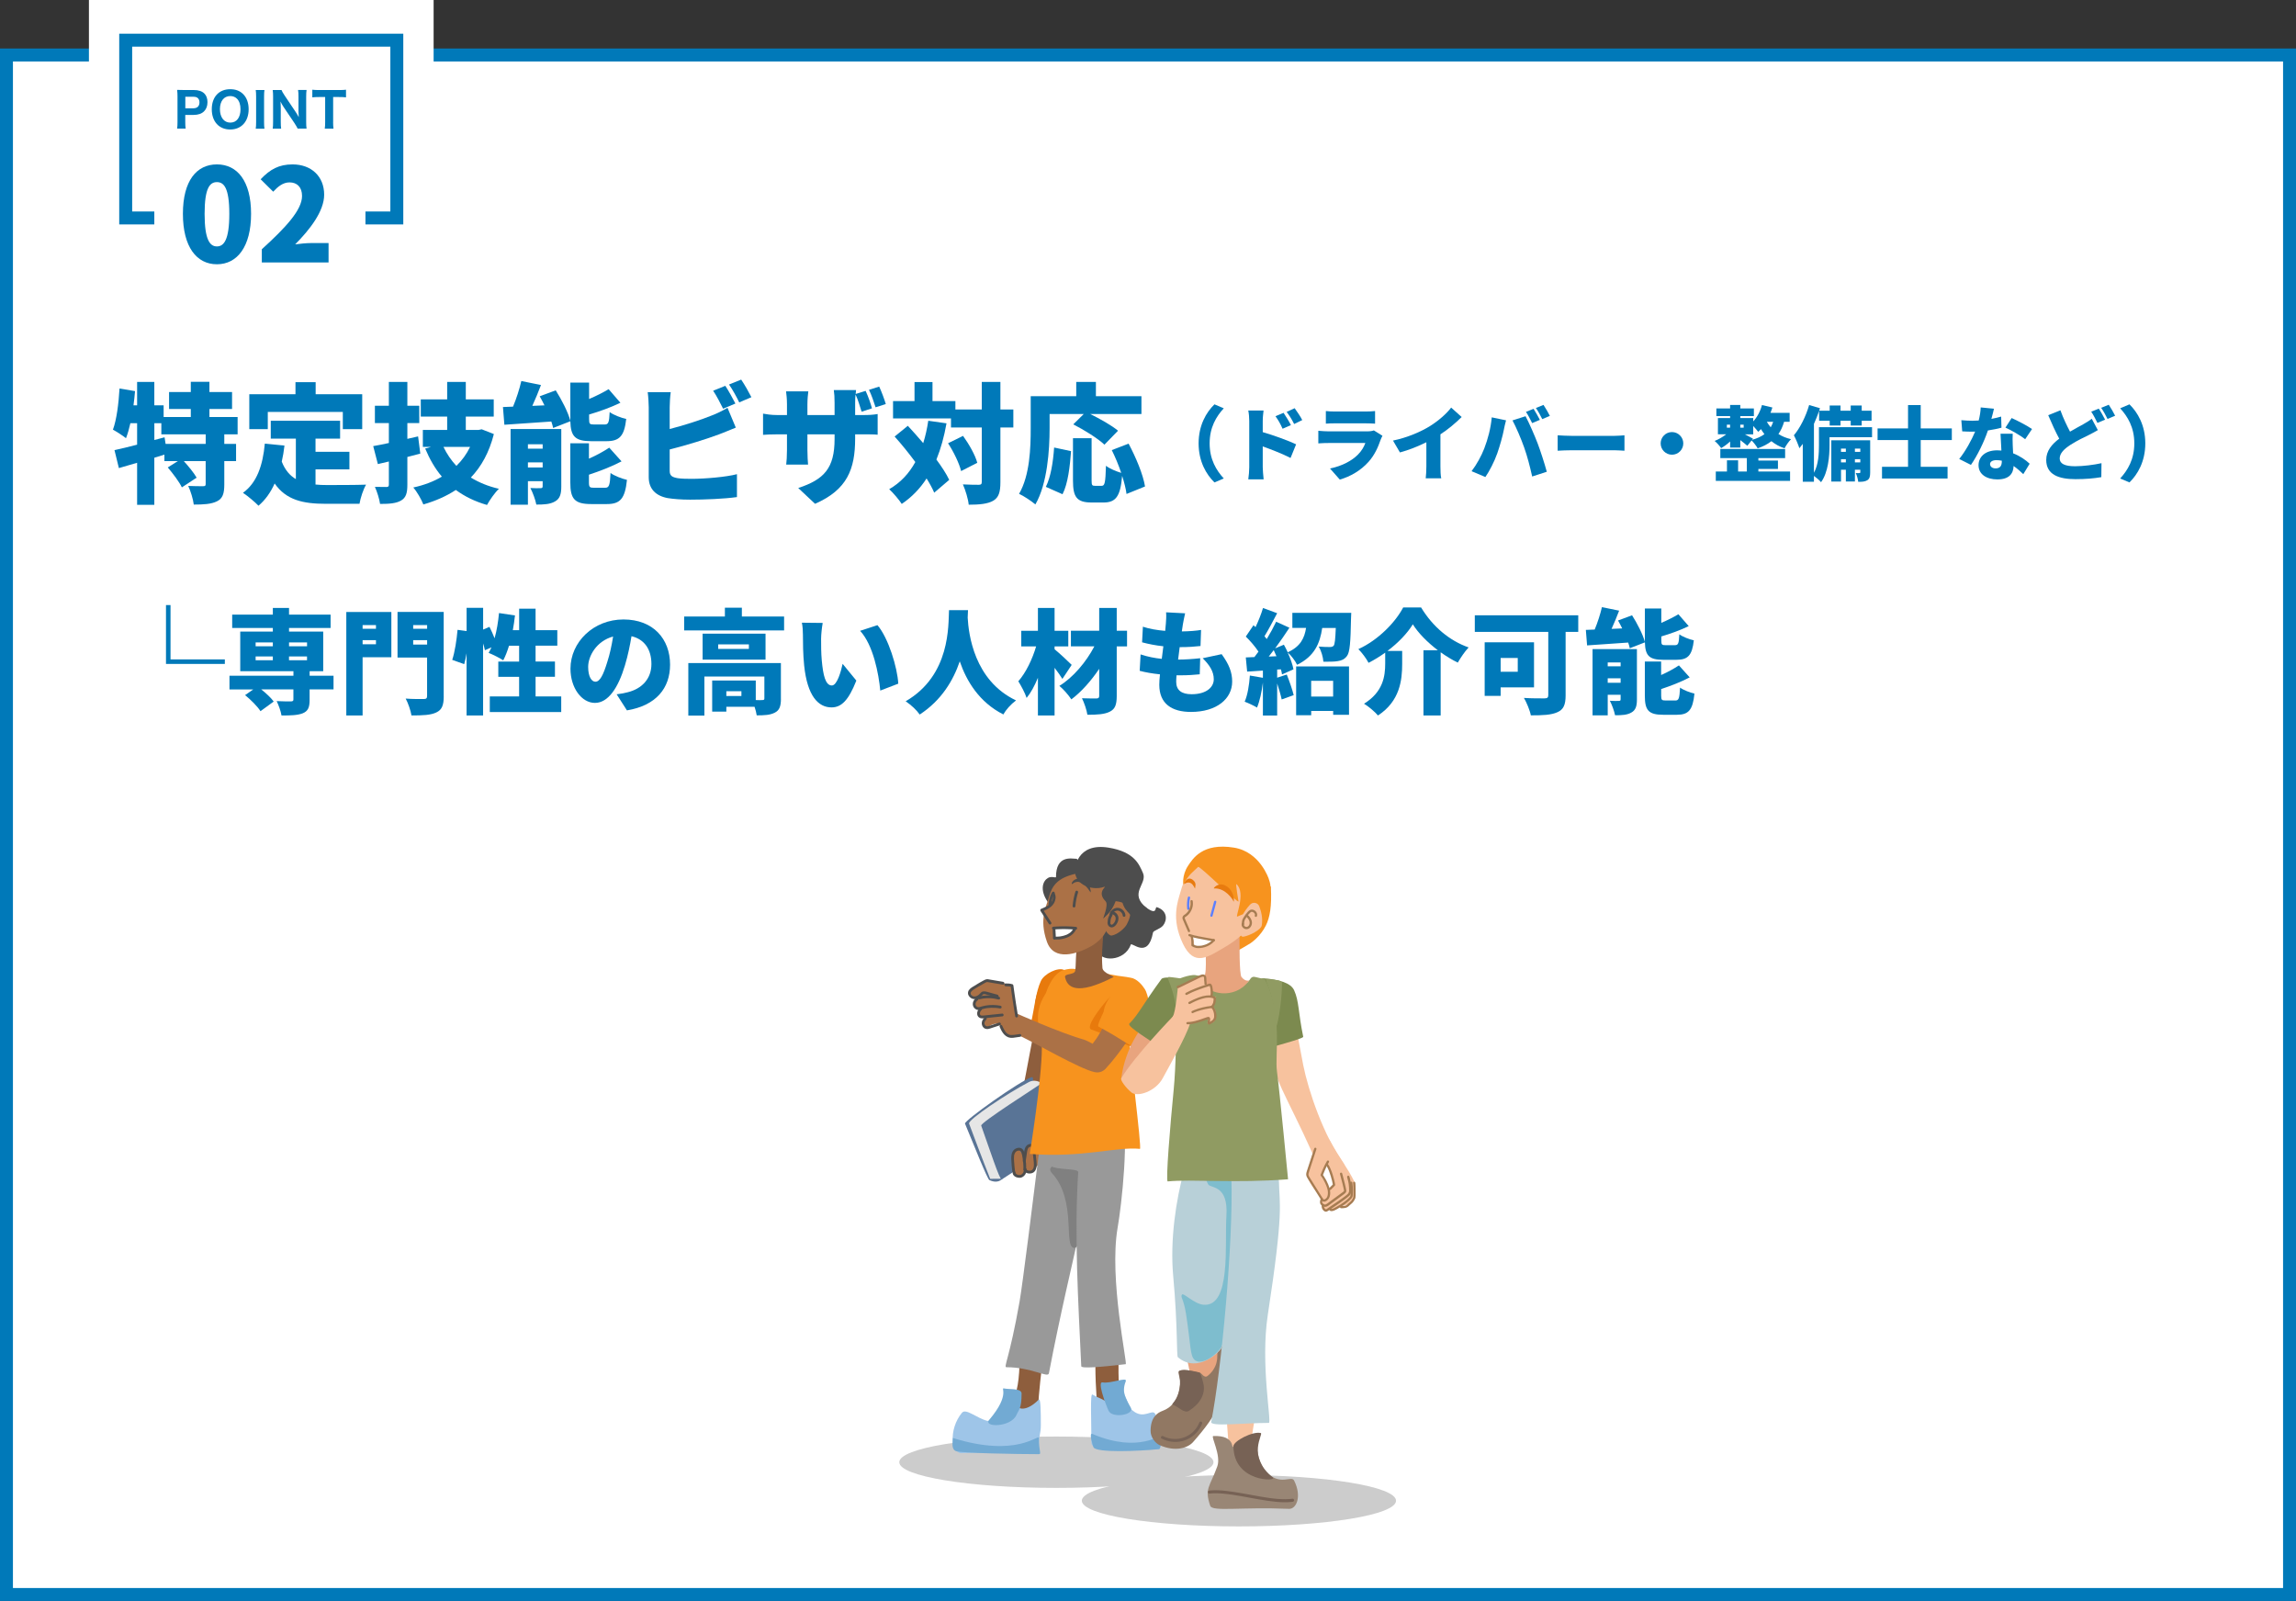 <?xml version="1.0" encoding="UTF-8"?>
<svg id="_レイヤー_2" data-name="レイヤー 2" xmlns="http://www.w3.org/2000/svg" viewBox="0 0 710 495">
  <rect x="0" y="0" width="710" height="495" fill="#333333" stroke="none"/>
  <defs>
    <style>
      .cls-1 {
        fill: #5c7fff;
      }

      .cls-2 {
        fill: #7c8a4f;
      }

      .cls-3 {
        fill: gray;
      }

      .cls-4 {
        fill: #e6e6e6;
      }

      .cls-5 {
        fill: #72aad3;
      }

      .cls-6 {
        fill: #b8d0d8;
      }

      .cls-7 {
        fill: #a67c52;
      }

      .cls-8 {
        fill: #597496;
      }

      .cls-9 {
        fill: #e87b0f;
      }

      .cls-10 {
        fill: #776255;
      }

      .cls-11 {
        fill: #e8a47e;
      }

      .cls-12 {
        fill: #4d4d4d;
      }

      .cls-13 {
        fill: #ccc;
      }

      .cls-14, .cls-15 {
        isolation: isolate;
      }

      .cls-16 {
        fill: #7ebdce;
      }

      .cls-17 {
        fill: #8e5e3d;
      }

      .cls-18, .cls-15 {
        fill: #fff;
      }

      .cls-19 {
        fill: #917863;
      }

      .cls-20 {
        fill: #e87a0c;
      }

      .cls-21 {
        fill: #f7931e;
      }

      .cls-22 {
        fill: #ab7146;
      }

      .cls-15 {
        stroke: #0079b9;
        stroke-miterlimit: 10;
        stroke-width: 4px;
      }

      .cls-23 {
        fill: #9ec5e8;
      }

      .cls-24 {
        fill: #f7c29e;
      }

      .cls-25 {
        fill: #0079b9;
      }

      .cls-26 {
        fill: #909b62;
      }

      .cls-27 {
        fill: #999;
      }

      .cls-28 {
        fill: #998675;
      }
    </style>
  </defs>
  <g id="_レイヤー_1-2" data-name="レイヤー 1">
    <g>
      <g class="cls-14">
        <rect class="cls-18" x="2" y="17" width="706" height="476"/>
        <path class="cls-25" d="M706,19v472H4V19h702M710,15H0v480h710V15h0Z"/>
      </g>
      <g>
        <rect class="cls-18" x="27.5" width="106.59" height="106.59"/>
        <polyline class="cls-15" points="113.01 67.39 122.71 67.39 122.71 12.42 38.87 12.42 38.87 67.39 47.72 67.39"/>
        <g class="cls-14">
          <g>
            <path class="cls-25" d="M54.77,39.78c.09-.6.12-1.19.12-2.03v-7.95c0-.75-.03-1.31-.12-2.01.66.03,1.15.04,2.01.04h3.13c1.48,0,2.57.37,3.3,1.1.62.62.95,1.54.95,2.64,0,1.18-.35,2.14-1.04,2.83-.75.76-1.84,1.13-3.26,1.13h-2.57v2.17c0,.84.03,1.47.12,2.06h-2.64ZM59.81,33.48c1.19,0,1.87-.66,1.87-1.82,0-.53-.15-.97-.44-1.26-.31-.34-.76-.48-1.42-.48h-2.51v3.57h2.51Z"/>
            <path class="cls-25" d="M75.2,29.11c1.1,1.09,1.69,2.73,1.69,4.66,0,3.79-2.26,6.27-5.7,6.27s-5.7-2.45-5.7-6.26,2.23-6.2,5.7-6.2c1.66,0,3,.5,4.01,1.53ZM74.37,33.78c0-1.44-.38-2.56-1.09-3.26-.54-.54-1.26-.82-2.08-.82-1.95,0-3.19,1.57-3.19,4.05s1.23,4.16,3.2,4.16,3.16-1.57,3.16-4.13Z"/>
            <path class="cls-25" d="M81.78,27.84c-.09.59-.12,1.04-.12,2.03v7.89c0,.94.03,1.45.12,2.03h-2.7c.09-.57.12-1.12.12-2.03v-7.89c0-1.01-.03-1.4-.12-2.03h2.7Z"/>
            <path class="cls-25" d="M91.39,34.56c.34.5.69,1.09,1,1.67-.04-.51-.09-1.29-.09-1.84v-4.45c0-.95-.03-1.48-.13-2.12h2.63c-.09.62-.12,1.19-.12,2.13v7.77c0,.87.03,1.5.12,2.04h-2.76c-.18-.4-.53-1-1-1.72l-3.38-5.02c-.29-.44-.54-.88-.94-1.64q.01.18.06.69c.01.25.04.87.04,1.16v4.29c0,1,.03,1.67.12,2.25h-2.61c.09-.53.12-1.22.12-2.26v-7.64c0-.81-.03-1.4-.12-2.04h2.73c.13.38.43.91.95,1.69l3.38,5.04Z"/>
            <path class="cls-25" d="M103.01,37.72c0,.84.03,1.42.12,2.06h-2.7c.09-.63.12-1.2.12-2.06v-7.72h-1.87c-.88,0-1.51.03-2.1.1v-2.36c.59.07,1.23.1,2.09.1h6.11c1.03,0,1.62-.03,2.22-.1v2.36c-.6-.07-1.16-.1-2.22-.1h-1.76v7.72Z"/>
          </g>
        </g>
      </g>
      <g class="cls-14">
        <path class="cls-25" d="M56.56,66.11c0-10.24,4.24-15.28,10.52-15.28s10.56,5.12,10.56,15.28-4.28,15.6-10.56,15.6-10.52-5.36-10.52-15.6ZM70.91,66.11c0-8.12-1.72-9.8-3.84-9.8s-3.8,1.68-3.8,9.8,1.68,10.08,3.8,10.08,3.84-1.92,3.84-10.08Z"/>
        <path class="cls-25" d="M80.96,77.07c7.44-6.76,12.44-12.16,12.44-16.48,0-2.72-1.52-4.2-3.88-4.2-2.04,0-3.64,1.36-5.04,2.88l-3.88-3.84c2.92-3.08,5.64-4.6,9.88-4.6,5.76,0,9.76,3.68,9.76,9.36,0,5.12-4.4,10.76-8.96,15.36,1.48-.2,3.52-.4,4.84-.4h5.48v6h-20.64v-4.08Z"/>
      </g>
    </g>
    <g class="cls-14">
      <path class="cls-25" d="M69.36,134.29v2.96h3.64v5.32h-3.64v7.24c0,2.76-.48,4.32-2.28,5.2-1.8.88-4.16,1-7.16,1-.2-1.68-.96-4.16-1.72-5.76,1.72.08,3.92.08,4.56.08s.84-.12.84-.64v-7.12h-6.76c1.48,1.64,3.16,3.68,3.96,5.12l-4.56,3c-.8-1.68-2.76-4.28-4.36-6.16l3.12-1.96h-4.16v-2l-3.12.96v14.56h-5.32v-13c-2,.6-3.92,1.16-5.64,1.64l-1.36-5.56c1.96-.4,4.36-1,7-1.68v-6.64h-2.08c-.4,1.76-.84,3.32-1.36,4.64-.88-.72-2.92-2.04-4.04-2.64,1.16-3.12,1.76-8.08,2.04-12.72l4.8.8c-.12,1.44-.28,2.92-.48,4.4h1.12v-7.24h5.32v7.24h2.88v3.6h8.4v-2.48h-6.72v-5.24h6.72v-3.16h5.76v3.16h7v5.24h-7v2.48h8.72v5.36h-4.12ZM63.61,134.29h-13.72v-3.44h-2.16v5.2l3.16-.84.32,2.04h12.4v-2.96Z"/>
      <path class="cls-25" d="M97.57,149.81c1.12.12,2.28.16,3.48.16,2.52,0,9.04,0,12.16-.12-.84,1.36-1.76,4.16-2.04,5.92h-10.44c-6.96,0-12.2-1.12-15.8-6.28-1.24,2.76-2.88,5.08-5,6.88-.96-1.04-3.44-3.12-4.8-4,4.28-3.04,6.16-8.52,6.76-15.2l6.08.6c-.2,1.72-.48,3.4-.84,4.96,1.04,2.64,2.52,4.32,4.36,5.4v-12.52h-7.76v-5.52h21.44v5.52h-7.6v4.08h10.48v5.44h-10.48v4.68ZM82.81,132.69h-5.72v-10.8h14.28v-3.72h6.24v3.72h14.4v10.8h-6v-5.32h-23.2v5.32Z"/>
      <path class="cls-25" d="M129.97,140.25c-1.32.36-2.64.68-4,1.04v8.56c0,2.64-.44,4.04-1.96,4.92-1.52.88-3.6,1.04-6.48,1.04-.2-1.48-.92-3.8-1.6-5.28,1.4.04,3.04.04,3.56.04.6,0,.76-.2.76-.76v-7.12l-3.4.8-1.44-5.56c1.4-.24,3.04-.56,4.84-.96v-6.16h-4.32v-5.36h4.32v-7.36h5.72v7.36h3.68v5.36h-3.68v4.88l3.32-.76.68,5.32ZM152.72,134.21c-1.44,5.64-3.84,10-7.12,13.44,2.48,1.52,5.36,2.72,8.68,3.48-1.24,1.16-2.88,3.52-3.68,5-3.76-1.08-6.92-2.64-9.64-4.64-2.92,1.92-6.28,3.4-10.04,4.48-.6-1.52-2-4-3.12-5.24,3.32-.72,6.28-1.84,8.84-3.36-2.08-2.44-3.76-5.36-5.16-8.68l1.84-.52h-2.56v-5.24h7.52v-4.12h-8.16v-5.32h8.16v-5.4h5.76v5.4h8.64v5.32h-8.64v4.12h3.96l.96-.2,3.76,1.48ZM137.13,138.17c1.04,2.16,2.36,4.12,4,5.88,1.76-1.72,3.16-3.64,4.24-5.88h-8.24Z"/>
      <path class="cls-25" d="M171.05,132.33c-.12-.6-.32-1.28-.56-2-5.2.36-10.44.72-14.52,1l-.44-5.48c.96-.04,2-.08,3.12-.12,1.04-2.48,2-5.48,2.56-7.92l6.08,1.24c-.84,2.2-1.76,4.44-2.68,6.44l3.76-.16c-.48-.96-.96-1.92-1.48-2.8l4.96-1.84c1.84,2.92,3.8,6.72,4.52,9.4v-11.8h5.8v5.08c2.24-.96,4.4-2.04,6.04-3.04l3.64,4.2c-2.96,1.44-6.44,2.68-9.68,3.64v1.44c0,1.48.2,1.64,1.52,1.64h3.28c1.16,0,1.4-.56,1.56-3.84,1.16.88,3.56,1.8,5.12,2.12-.6,5.36-2.12,6.88-6.12,6.88h-4.72c-5,0-6.32-1.52-6.44-6.16l-5.32,2.08ZM173.57,150.45c0,2.36-.44,3.76-1.96,4.6-1.52.88-3.4.96-5.76.96-.28-1.52-1.12-3.76-1.84-5.12,1.16.08,2.68.08,3.16.04.48,0,.64-.12.64-.6v-1.56h-4.56v7.28h-5.36v-23.4h15.68v17.8ZM163.25,137.37v1.36h4.56v-1.36h-4.56ZM167.81,144.53v-1.56h-4.56v1.56h4.56ZM187.12,150.81c1.24,0,1.48-.72,1.68-4.56,1.2.88,3.52,1.76,5.08,2.12-.6,5.8-2.08,7.48-6.2,7.48h-4.88c-5.16,0-6.44-1.64-6.44-6.68v-12.12h5.76v4.76c2.36-1.04,4.6-2.28,6.28-3.4l3.8,4.24c-3.04,1.6-6.68,3-10.08,4.12v2.36c0,1.52.24,1.68,1.6,1.68h3.4Z"/>
      <path class="cls-25" d="M207.09,145.57c0,1.56.76,1.96,2.48,2.28,1.16.16,2.56.2,4.24.2,4.16,0,10.8-.56,14.08-1.44v7.08c-3.96.56-10.04.8-14.48.8-2.72,0-5.16-.2-6.92-.48-3.68-.68-5.88-2.84-5.88-6.44v-21.64c0-.88-.12-3.32-.32-4.68h7.12c-.2,1.36-.32,3.52-.32,4.68v6.72c4.68-1.2,9.8-2.88,13.04-4.2,1.56-.6,3-1.28,4.84-2.36l2.56,6.12c-1.76.72-3.76,1.56-5.16,2.08-3.84,1.44-10,3.36-15.28,4.68v6.6ZM223.61,126.37c-.84-1.64-2-4-3.08-5.56l3.76-1.52c1,1.48,2.4,4.08,3.12,5.48l-3.8,1.6ZM229.2,117.37c1.04,1.52,2.48,4.08,3.16,5.44l-3.76,1.6c-.8-1.64-2.08-4-3.16-5.52l3.76-1.52Z"/>
      <path class="cls-25" d="M266.56,128.33c2.32,0,3.44-.08,4.84-.32v6.4c-1.12-.12-2.52-.12-4.8-.12h-2.16v1.28c0,9.48-2.44,15.84-12.4,20.2l-5.2-4.88c8-2.64,11.24-6.12,11.24-15.16v-1.44h-8.4v4.84c0,1.96.12,3.52.2,4.52h-6.76c.12-1,.24-2.56.24-4.52v-4.84h-2.88c-2.16,0-3.36.08-4.52.16v-6.56c.92.16,2.36.44,4.52.44h2.88v-3.32c0-1.64-.16-3.04-.28-4h6.88c-.12.96-.28,2.32-.28,4.04v3.28h8.4v-3.76c0-1.64-.08-2.96-.24-3.96h6.88l-.12,1.2,3.08-.96c.76,1.64,1.56,3.88,1.96,5.4l-3.2,1.04c-.56-1.68-1.08-3.68-1.88-5.32-.08.76-.12,1.6-.12,2.6v3.76h2.12ZM270.76,125.93c-.56-1.72-1.24-3.76-2.04-5.4l3.16-1c.76,1.64,1.6,3.92,2.04,5.4l-3.16,1Z"/>
      <path class="cls-25" d="M292.69,130.89c-.72,4.12-1.76,7.84-3.12,11.2,1.64,2.24,3.08,4.4,3.96,6.28l-4.64,3.96c-.56-1.32-1.36-2.8-2.36-4.4-2.04,3.16-4.6,5.8-7.68,7.88-.72-1.16-2.72-3.52-3.88-4.56,3.48-2,6.12-4.84,8.08-8.4-2.04-2.76-4.28-5.52-6.4-7.88l4.08-3.32c1.52,1.64,3.16,3.48,4.76,5.36.68-2.16,1.2-4.48,1.56-6.92l5.64.8ZM313.36,132.17h-4v16.88c0,3.12-.52,4.76-2.2,5.76-1.72,1-4.28,1.24-7.6,1.24-.16-1.72-1-4.52-1.8-6.28,2.08.12,4.2.12,4.92.12.68,0,.92-.2.92-.88v-16.84h-9.52v-2.8h-17.92v-5.36h6.64v-5.88h5.56v5.88h7.08v2.6h8.16v-8.52h5.76v8.52h4v5.56ZM297.81,134.77c1.84,2.56,3.76,5.92,4.4,8.32l-5,2.56c-.56-2.32-2.28-5.92-4.04-8.6l4.64-2.28Z"/>
      <path class="cls-25" d="M324.57,132.45c0,6.68-.68,17.12-4.4,23.52-1.08-.96-3.68-2.68-5.04-3.28,3.36-5.76,3.6-14.36,3.6-20.24v-9.96h14.08v-4.4h6.08v4.4h14.08v5.52h-15.84c3,1.48,6.64,3.52,8.6,5.16l-4.2,4.32c-1.96-1.88-6.32-4.6-9.64-6.28l3.24-3.2h-10.56v4.44ZM323.41,150.53c1.52-3.08,2.24-7.56,2.56-12.16l5.24,1.12c-.36,4.76-.96,10.04-2.64,13.32l-5.16-2.28ZM348.36,152.73c-.2-1.56-.68-3.52-1.36-5.6-.52,6.36-1.96,8.24-5.76,8.24h-3.64c-4.68,0-5.8-1.72-5.8-6.8v-13.08h5.76v13.04c0,1.52.16,1.68,1.04,1.68h2.08c.96,0,1.16-.92,1.32-6.2,1.08.88,3.24,1.76,4.72,2.2-.8-2.36-1.84-4.88-2.92-7.04l5.2-2c2.24,4.2,4.48,9.52,5.08,13.24l-5.72,2.32Z"/>
      <path class="cls-25" d="M370.65,137.09c0-5.6,2.37-9.62,4.9-12.07l2.88,1.22c-2.3,2.52-4.37,5.87-4.37,10.85s2.07,8.32,4.37,10.85l-2.88,1.22c-2.52-2.45-4.9-6.47-4.9-12.07Z"/>
      <path class="cls-25" d="M390.48,133.61c3.37.97,8.22,2.75,10.32,3.77l-1.72,4.22c-2.52-1.3-5.95-2.62-8.6-3.57v6.42c0,.67.15,2.65.28,3.77h-4.75c.17-1.08.3-2.75.3-3.77v-14.27c0-1-.1-2.3-.3-3.25h4.72c-.1.95-.25,2.05-.25,3.25v3.42ZM396.62,132.56c-.8-1.72-1.22-2.5-2.2-3.87l2.5-1.05c.75,1.12,1.72,2.67,2.27,3.8l-2.57,1.12ZM400.2,131.11c-.88-1.72-1.35-2.42-2.32-3.75l2.47-1.15c.77,1.07,1.8,2.57,2.35,3.67l-2.5,1.22Z"/>
      <path class="cls-25" d="M427.5,134.74c-.2.38-.45.9-.55,1.2-.83,2.4-1.88,4.75-3.72,6.82-2.47,2.78-5.72,4.6-8.92,5.52l-3.02-3.42c3.9-.82,6.8-2.47,8.6-4.27,1.22-1.22,1.9-2.47,2.32-3.62h-11.37c-.62,0-2.05.02-3.17.12v-3.9c1.15.1,2.32.18,3.17.18h11.9c.95,0,1.7-.12,2.1-.3l2.67,1.67ZM410,127.09c.7.1,1.92.15,2.8.15h9.47c.8,0,2.22-.05,2.95-.15v3.9c-.7-.05-2.05-.1-3-.1h-9.42c-.85,0-2.05.02-2.8.1v-3.9Z"/>
      <path class="cls-25" d="M445.43,144.26c0,1.2.05,2.92.25,3.62h-4.8c.1-.68.2-2.42.2-3.62v-7.52c-2.52,1.25-5.45,2.42-8.17,3.15l-2.15-3.67c4.47-.92,8.67-2.75,11.47-4.5,2.52-1.57,5.1-3.8,6.52-5.7l3.25,2.92c-2,1.95-4.17,3.8-6.57,5.35v9.97Z"/>
      <path class="cls-25" d="M461.3,129.04l4.42.92c-.22.8-.58,2.3-.67,2.88-.35,1.88-1.27,5.15-2.05,7.35-.88,2.5-2.42,5.5-3.67,7.3l-4.27-1.8c1.55-2.02,3.05-4.75,3.92-7.02,1.12-2.9,2.02-6.27,2.32-9.62ZM467.7,129.99l4.05-1.3c1.08,2,2.85,6.07,3.72,8.35.82,2.15,2.15,6.22,2.85,8.82l-4.52,1.47c-.72-3.2-1.5-6.22-2.47-8.95-.92-2.65-2.57-6.47-3.62-8.4ZM476.17,129.82l-2.37,1c-.53-1.02-1.25-2.5-1.92-3.47l2.35-.95c.62.93,1.5,2.55,1.95,3.42ZM479.27,128.59l-2.35,1c-.5-1.02-1.3-2.5-1.97-3.45l2.35-.95c.65.95,1.55,2.55,1.97,3.4Z"/>
      <path class="cls-25" d="M481.68,134.59c1,.07,3.1.17,4.32.17h13.27c1.12,0,2.35-.12,3.07-.17v4.77c-.65-.03-2.05-.15-3.07-.15h-13.27c-1.42,0-3.3.08-4.32.15v-4.77Z"/>
      <path class="cls-25" d="M517.03,133.59c1.92,0,3.5,1.57,3.5,3.5s-1.57,3.5-3.5,3.5-3.5-1.57-3.5-3.5,1.57-3.5,3.5-3.5Z"/>
      <path class="cls-25" d="M551.7,130.42c-.42,1.45-1,2.7-1.75,3.77,1.08.7,2.38,1.25,3.9,1.6-.67.65-1.58,1.97-2,2.82-1.57-.5-2.92-1.27-4.07-2.2-1.17.92-2.6,1.65-4.25,2.22-.32-.62-1.25-1.85-1.87-2.45l-1.33,1.65c-.52-.47-1.35-1.12-2.17-1.75v2.3h-3.15v-1.88c-.88.83-1.87,1.55-2.77,2.05-.45-.67-1.38-1.7-2.02-2.22,1.2-.47,2.55-1.22,3.57-2.05h-2.55v-5.02h3.77v-.6h-4.25v-2.38h4.25v-1.07h3.15v1.07h4.2v2.38h-4.2v.6h4v1.03c1.25-1.33,2.2-3.15,2.7-5.05l3.22.75c-.18.55-.35,1.1-.58,1.65h5.92v2.78h-1.72ZM543.75,145.79h9.8v2.9h-22.97v-2.9h3.45v-3.47h3.45v3.47h2.7v-4.15h-8.2v-2.82h20.04v2.82h-8.27v.75h6.05v2.6h-6.05v.8ZM534,132.24h1v-.93h-1v.93ZM538.15,131.31v.93h1.05v-.93h-1.05ZM541.8,135.99c1.52-.42,2.8-1,3.82-1.75-.4-.52-.75-1.05-1.07-1.57-.28.3-.55.6-.85.85-.33-.45-.97-1.2-1.55-1.8v2.57h-2.57c.95.5,2.1,1.1,2.5,1.35l-.27.35ZM546.37,130.42c.33.57.72,1.15,1.2,1.7.3-.53.55-1.08.75-1.7h-1.95Z"/>
      <path class="cls-25" d="M578.9,135.19h-13.15v2.5c0,3.37-.4,8.35-2.62,11.4-.42-.53-1.45-1.42-2.2-1.95v1.8h-3.45v-11.7c-.35.47-.7.93-1.05,1.35-.27-.9-1.15-3.02-1.7-4,1.92-2.28,3.7-5.82,4.72-9.37l3.35,1-.25.77h3.25v-1.62h3.35v1.62h3.15v-1.62h3.4v1.62h3.05v3.1h-3.05v1.47h-3.4v-1.47h-3.15v1.47h-3.35v-1.47h-3.27v-3.05c-.45,1.32-1,2.7-1.6,4.02v15.12c1.42-2.57,1.55-5.97,1.55-8.55v-5.55h16.42v3.1ZM578.32,146.04c0,1.25-.15,1.97-.9,2.45-.75.45-1.65.5-2.8.47-.07-.8-.4-1.95-.75-2.7.45.03.95.03,1.15,0,.2,0,.25-.05.25-.28v-.75h-1.67v3.65h-2.8v-3.65h-1.5v3.67h-3v-12.77h12.02v9.9ZM569.3,138.71v1h1.5v-1h-1.5ZM570.8,142.96v-.97h-1.5v.97h1.5ZM573.6,138.71v1h1.67v-1h-1.67ZM575.27,142.96v-.97h-1.67v.97h1.67Z"/>
      <path class="cls-25" d="M593.95,136.06v8.27h8.3v3.62h-20.27v-3.62h8.05v-8.27h-9.42v-3.6h9.42v-7.22h3.92v7.22h9.62v3.6h-9.62Z"/>
      <path class="cls-25" d="M618.93,132.24c-1.02.27-2.52.6-4.2.85-1.15,3.47-3.25,7.77-5.25,10.65l-3.62-1.83c1.95-2.42,3.85-5.9,4.92-8.47-.27.03-.55.03-.8.03-1.05,0-2.05-.03-3.2-.1l-.27-3.45c1.15.12,2.62.17,3.45.17.65,0,1.27-.02,1.92-.07.35-1.35.57-2.77.62-4.05l4.1.4c-.17.77-.45,1.9-.8,3.15,1.15-.22,2.2-.47,3.02-.72l.1,3.45ZM622.4,134.11c-.08,1.08-.03,2.25,0,3.47.02.58.07,1.55.12,2.58,2.15.83,3.9,2.07,5.12,3.22l-1.97,3.22c-.77-.72-1.77-1.67-3-2.52-.08,2.37-1.38,4.15-5.02,4.15-3.27,0-5.82-1.53-5.82-4.4,0-2.47,1.95-4.6,5.77-4.6.45,0,.87.03,1.3.07-.1-1.77-.2-3.8-.27-5.2h3.77ZM619.03,142.44c-.52-.1-1.1-.17-1.67-.17-1.22,0-1.97.5-1.97,1.2,0,.8.67,1.35,1.72,1.35,1.47,0,1.92-.88,1.92-2.25v-.12ZM626.25,135.79c-1.47-1.15-4.37-2.82-6.1-3.57l1.92-2.97c1.77.78,4.97,2.47,6.3,3.4l-2.12,3.15Z"/>
      <path class="cls-25" d="M648.72,132.99c-.88.52-1.77,1-2.77,1.5-1.47.73-3.55,1.67-5.72,3.07-1.92,1.25-3.3,2.58-3.3,4.2s1.57,2.4,4.75,2.4c2.45,0,5.82-.42,8.17-.95l-.05,4.32c-2.25.38-4.72.62-8.02.62-5.1,0-9.02-1.37-9.02-5.95,0-2.82,1.75-4.85,4.02-6.57-1.15-2.12-2.3-4.65-3.4-7.25l3.77-1.52c.9,2.5,2,4.75,2.97,6.6,1.6-.95,3.1-1.72,4.15-2.32s1.85-1.08,2.57-1.67l1.88,3.52ZM649.02,126.34c.62.92,1.5,2.55,1.95,3.42l-2.37,1c-.52-1.03-1.25-2.5-1.92-3.47l2.35-.95ZM652.1,125.14c.65.95,1.55,2.55,1.97,3.4l-2.35,1c-.5-1.03-1.3-2.5-1.97-3.45l2.35-.95Z"/>
      <path class="cls-25" d="M663.4,137.09c0,5.6-2.38,9.62-4.9,12.07l-2.87-1.22c2.3-2.52,4.37-5.87,4.37-10.85s-2.07-8.32-4.37-10.85l2.87-1.22c2.52,2.45,4.9,6.47,4.9,12.07Z"/>
      <path class="cls-25" d="M51.33,205.28v-18.2h1.4v16.8h16.8v1.4h-18.2Z"/>
      <path class="cls-25" d="M103.13,213.16h-7.39v3.29c0,2.28-.49,3.43-2.14,4.1-1.64.63-3.82.67-6.55.67-.21-1.33-.88-3.18-1.5-4.45,1.58.1,3.85.1,4.41.1.56-.04.77-.14.77-.59v-3.12h-9.94c1.51,1.19,3.05,2.63,3.85,3.75l-4.09,2.98c-.88-1.43-3.01-3.54-4.76-4.97l2.52-1.75h-7.35v-4.24h19.78v-1.4h-16.45v-12.25h10.08v-1.12h-12.57v-4.13h12.57v-2.06h5.01v2.06h12.85v4.13h-12.85v1.12h10.57v12.25h-4.2v1.4h7.39v4.24ZM79.05,199.82h5.32v-1.19h-5.32v1.19ZM79.05,204.13h5.32v-1.16h-5.32v1.16ZM89.38,198.63v1.19h5.57v-1.19h-5.57ZM94.94,202.97h-5.57v1.16h5.57v-1.16Z"/>
      <path class="cls-25" d="M121.02,203.22h-8.89v17.99h-5.04v-31.99h13.93v14ZM112.13,193.28v1.12h4.13v-1.12h-4.13ZM116.26,199.19v-1.26h-4.13v1.26h4.13ZM137.22,215.26c0,2.8-.56,4.2-2.28,5.01-1.71.84-4.17.94-7.7.94-.21-1.43-1.05-3.85-1.79-5.22,2.1.18,4.83.14,5.6.14s1.02-.25,1.02-.95v-11.87h-9.14v-14.11h14.28v26.04ZM127.77,193.28v1.12h4.31v-1.12h-4.31ZM132.08,199.3v-1.37h-4.31v1.37h4.31Z"/>
      <path class="cls-25" d="M173.55,215.33v4.83h-22.09v-4.83h9.07v-6.06h-6.44v-4.72h6.44v-4.9h-3.12c-.53,1.71-1.12,3.25-1.79,4.52-1.02-.7-3.29-1.82-4.52-2.31.32-.53.59-1.09.88-1.72l-2.03.91c-.1-.59-.31-1.29-.56-2.1v22.26h-5.11v-19.22c-.21,1.23-.45,2.38-.73,3.36l-3.71-1.33c.81-2.38,1.4-6.34,1.65-9.28l2.8.38v-7.18h5.11v6.72l1.96-.84c.56,1.08,1.12,2.34,1.58,3.54.67-2.38,1.12-5.11,1.37-7.81l4.94.74c-.17,1.54-.39,3.08-.67,4.55h1.96v-6.65h5.08v6.65h6.72v4.8h-6.72v4.9h5.99v4.72h-5.99v6.06h7.95Z"/>
      <path class="cls-25" d="M190.7,214.67c1.47-.17,2.42-.38,3.39-.63,4.41-1.08,7.35-4.17,7.35-8.72s-2.17-7.67-6.16-8.61c-.46,2.8-1.08,5.85-2.03,9.03-2.07,6.93-5.18,11.59-9.28,11.59s-7.56-4.65-7.56-10.57c0-8.23,7.11-15.23,16.38-15.23s14.42,6.09,14.42,13.97c0,7.28-4.31,12.64-13.34,14.14l-3.18-4.97ZM189.58,196.81c-5.15,1.4-7.7,6.06-7.7,9.38,0,3.01,1.05,4.59,2.24,4.59,1.4,0,2.45-2.1,3.68-6.13.77-2.34,1.36-5.11,1.79-7.84Z"/>
      <path class="cls-25" d="M242.47,190.62v4.3h-30.91v-4.3h12.6v-2.73h5.25v2.73h13.06ZM241.49,216.07c0,2.21-.42,3.54-1.89,4.27-1.47.77-3.29.84-5.6.84-.11-.77-.35-1.75-.67-2.66h-8.72v1.5h-4.38v-9.62h13.48v6.05c.88.04,1.71.04,2.03,0,.46,0,.63-.1.63-.49v-6.79h-18.55v12.08h-4.97v-16.24h28.63v11.06ZM236.73,203.95h-19.46v-8.02h19.46v8.02ZM231.58,199.23h-9.49v1.4h9.49v-1.4ZM229.27,213.72h-4.66v1.47h4.66v-1.47Z"/>
      <path class="cls-25" d="M253.91,197.34c0,2.28,0,4.55.21,6.86.42,4.55,1.12,7.74,3.12,7.74,1.61,0,2.83-4.34,3.33-6.69l4.24,5.18c-2.42,6.12-4.62,8.29-7.67,8.29-4.09,0-7.49-3.5-8.47-12.99-.35-3.29-.38-7.25-.38-9.45,0-1.05-.07-2.52-.32-3.75l6.44.07c-.28,1.47-.49,3.71-.49,4.73ZM277.78,211.38l-5.57,2.14c-.49-5.22-2.17-14.07-6.23-18.48l5.36-1.75c3.4,3.99,6.16,13.09,6.44,18.1Z"/>
      <path class="cls-25" d="M299.34,188.66c-.04.67-.07,1.44-.1,2.31.28,5.04,1.96,19.43,14.95,25.59-1.65,1.22-3.15,2.94-3.92,4.34-7.46-3.78-11.38-10.29-13.48-16.42-2,5.88-5.63,12.04-12.39,16.45-.91-1.33-2.56-2.9-4.34-4.1,13.93-8.08,13.16-23.59,13.41-28.18h5.88Z"/>
      <path class="cls-25" d="M328.53,209.91c-.6-.98-1.51-2.24-2.42-3.43v14.74h-5.15v-11.66c-1.01,2.45-2.17,4.62-3.5,6.23-.49-1.58-1.71-3.75-2.56-5.15,2.38-2.7,4.38-6.93,5.5-10.78h-4.59v-4.83h5.15v-7.07h5.15v7.07h4.24v4.83h-4.24v.88c1.4,1.12,4.55,4.06,5.29,4.83l-2.87,4.34ZM348.52,199.86h-3.19v15.33c0,2.7-.52,4.03-2.1,4.83-1.61.84-3.89.98-6.97.98-.21-1.44-.98-3.71-1.68-5.11,1.72.07,3.82.07,4.45.07s.88-.21.88-.8v-8.37c-2.49,3.71-5.53,7.14-8.61,9.45-.88-1.33-2.42-3.12-3.71-4.17,4.24-2.59,8.3-7.39,10.82-12.22h-7.25v-4.83h8.75v-7.04h5.42v7.04h3.19v4.83Z"/>
      <path class="cls-25" d="M377.78,202.27c2.24,3.08,3.25,5.53,3.25,8.47,0,5.29-4.76,9.38-12.74,9.38-5.92,0-9.8-2.52-9.8-8.4,0-.77.07-1.89.21-3.22-2.42-.25-4.55-.63-6.27-1.09l.28-5.07c2.21.73,4.38,1.15,6.55,1.37l.49-3.89c-2.34-.24-4.62-.7-6.58-1.22l.25-4.83c1.92.66,4.41,1.08,6.9,1.29.1-.88.17-1.65.21-2.31.07-1.02.17-2.13.07-3.43l5.88.31c-.35,1.47-.52,2.49-.7,3.46-.07.46-.18,1.19-.32,2.14,2.38-.03,4.52-.21,5.95-.46l-.17,4.97c-1.92.21-3.67.35-6.44.35-.17,1.26-.35,2.59-.49,3.85h.04c1.96,0,4.62-.17,6.79-.42l-.14,4.97c-1.71.17-3.67.31-5.74.31h-1.44c-.07.81-.1,1.51-.1,2,0,2.59,1.64,3.85,4.76,3.85,4.59,0,6.86-2.17,6.86-4.62s-1.33-4.41-3.43-6.51l5.88-1.26Z"/>
      <path class="cls-25" d="M417.85,189.5s-.04,1.19-.07,1.75c-.14,7.25-.35,10.43-1.26,11.59-.8,1.05-1.68,1.4-2.87,1.58-.98.18-2.66.18-4.41.18-.11-1.47-.67-3.43-1.47-4.69,1.4.14,2.77.14,3.47.14.49,0,.84-.07,1.16-.38.38-.46.52-2,.67-5.5h-4.2c-.7,4.76-2.38,8.75-7.77,11.38-.56-1.19-1.86-2.94-2.91-3.82.84,1.86,1.54,3.78,1.79,5.22l-3.54,1.58c-.07-.49-.17-1.02-.35-1.58l-1.15.07v2.52l2.97-.98c.81,2.03,1.72,4.62,2.14,6.37l-3.71,1.33c-.28-1.33-.84-3.19-1.4-4.94v9.91h-4.41v-10.22c-.35,2.91-1.01,5.84-1.82,7.77-.88-.56-2.76-1.44-3.82-1.82.91-2.03,1.4-5.18,1.61-8.09l4.03.7v-2.24l-4.87.32-.42-4.38,2.66-.11c.42-.53.84-1.09,1.26-1.68-1.01-1.54-2.55-3.33-3.92-4.66l2.38-3.5.63.59c.91-1.92,1.79-4.13,2.31-5.92l4.38,1.61c-1.3,2.45-2.7,5.15-3.92,7.11.25.28.49.6.7.88,1.12-1.85,2.13-3.71,2.91-5.36l4.1,1.86c-1.33,2.03-2.87,4.27-4.41,6.37l2.7-1.12c.42.74.81,1.54,1.19,2.34,3.99-1.79,5.18-4.45,5.67-7.53h-4.24v-4.66h18.24ZM394.72,202.9c-.28-.63-.56-1.3-.84-1.89-.52.7-1.05,1.36-1.54,1.99l2.38-.1ZM400.81,206.06h16.35v14.95h-4.9v-1.19h-6.79v1.33h-4.66v-15.09ZM405.46,210.5v4.87h6.79v-4.87h-6.79Z"/>
      <path class="cls-25" d="M439.45,187.82c3.64,6.02,8.89,10.33,14.7,12.36-1.29,1.37-2.42,3.12-3.36,4.69-1.79-.88-3.57-1.96-5.29-3.19v19.53h-5.32v-20.16h4.45c-3.22-2.45-6.06-5.32-7.74-8.02-1.71,2.8-4.51,5.71-7.84,8.23h4.55v4.03c0,4.97-.7,11.52-7.49,15.93-.91-1.12-2.94-2.83-4.31-3.64,5.92-3.64,6.55-8.54,6.55-12.43v-3.36c-1.61,1.15-3.36,2.24-5.15,3.15-.63-1.26-2.07-3.19-3.15-4.24,6.23-2.83,11.52-8.4,13.86-12.88h5.53Z"/>
      <path class="cls-25" d="M488.06,195.38h-3.92v19.67c0,2.87-.67,4.34-2.52,5.15-1.92.88-4.55.98-8.23.98-.28-1.51-1.33-4.03-2.14-5.39,2.35.17,5.53.14,6.37.14s1.16-.24,1.16-.98v-19.57h-22.72v-5.14h31.99v5.14ZM464.05,212.53v2.62h-4.94v-16.56h15.26v13.93h-10.33ZM464.05,203.43v4.27h5.29v-4.27h-5.29Z"/>
      <path class="cls-25" d="M503.98,200.42c-.1-.53-.28-1.12-.49-1.75-4.55.31-9.14.63-12.71.88l-.38-4.79c.84-.04,1.75-.07,2.73-.11.91-2.17,1.75-4.8,2.24-6.93l5.32,1.09c-.74,1.93-1.54,3.88-2.34,5.63l3.29-.14c-.42-.84-.84-1.68-1.29-2.45l4.34-1.61c1.61,2.55,3.33,5.88,3.96,8.22v-10.33h5.08v4.45c1.96-.84,3.85-1.79,5.29-2.66l3.19,3.67c-2.59,1.26-5.64,2.35-8.47,3.19v1.26c0,1.3.17,1.44,1.33,1.44h2.87c1.02,0,1.23-.49,1.37-3.36,1.02.77,3.12,1.58,4.48,1.86-.52,4.69-1.86,6.02-5.36,6.02h-4.13c-4.38,0-5.53-1.33-5.64-5.39l-4.66,1.82ZM506.19,216.28c0,2.07-.39,3.29-1.72,4.03-1.33.77-2.97.84-5.04.84-.25-1.33-.98-3.29-1.61-4.48,1.01.07,2.34.07,2.77.04.42,0,.56-.11.56-.53v-1.37h-3.99v6.37h-4.69v-20.48h13.72v15.58ZM497.16,204.83v1.19h3.99v-1.19h-3.99ZM501.15,211.1v-1.37h-3.99v1.37h3.99ZM518.06,216.59c1.08,0,1.29-.63,1.47-3.99,1.05.77,3.08,1.54,4.45,1.86-.52,5.07-1.82,6.54-5.43,6.54h-4.27c-4.52,0-5.64-1.44-5.64-5.85v-10.61h5.04v4.17c2.07-.91,4.03-2,5.5-2.98l3.33,3.71c-2.66,1.4-5.85,2.62-8.82,3.61v2.06c0,1.33.21,1.47,1.4,1.47h2.98Z"/>
    </g>
    <g>
      <g>
        <ellipse class="cls-13" cx="326.67" cy="452.1" rx="48.58" ry="7.94"/>
        <g>
          <path class="cls-17" d="M319.67,319.28c-1.56,7.81-3.13,17.19-5.63,28.44,0,0,8.52,8.41,10,6.56-.63-20.63,1.25-29.38,1.25-37.82,0-5.76-3.06-17.19-5-7.5-.63,3.13-.2,8.2-.63,10.31Z"/>
          <g>
            <path class="cls-8" d="M319.04,333.03c-3.75,1.25-20.99,13.51-20.63,14.38,2.68,6.45,6.91,17.17,7.54,17.46,1.42.65,2.71.69,3.8-.18,2.18-1.76,11.87-32.51,9.29-31.65Z"/>
            <path class="cls-4" d="M318.11,334.59c-6.56,3.44-18.88,11.64-18.44,12.81,3.85,10.36,6.53,17.08,6.53,17.08,2.88.01,3.73.04,4.1-.25,3.17-2.42,19.88-11.02,19.37-15.4-.76-6.4-6.49-16.91-11.56-14.25Z"/>
            <path class="cls-8" d="M322.17,334.9c-1.94,1.38-19.07,12.24-18.75,13.13,2.44,6.83,5.77,17.05,6.34,16.65,1.94-1.38,11.83-7.37,13.47-8.68,2.18-1.76,1.16-22.67-1.05-21.09Z"/>
          </g>
          <g>
            <path class="cls-22" d="M316.86,358.03c-.13.98-1.88-5.63-3.75-1.25-.39.91.19,5.92.94,6.56,2.19,1.88,2.42-1.83,3.44-1.25,2.19,1.25,3.16-2.38,3.44-1.56.31.94.58,1.64,1.88-.31.3-.45,3.26-3.18,2.5-4.69-1.56-3.13-2.54,2.19-2.5,1.56.31-4.38-.94-5-2.5-1.88-.2.4-2.5-4.06-3.44,2.81Z"/>
            <g>
              <path class="cls-12" d="M313.89,362.23c-.14-1.1-.25-2.2-.31-3.3-.03-.47-.05-.94,0-1.41,0-.02,0-.05,0-.07,0-.02.01-.14,0-.02,0-.05.02-.1.02-.15.02-.12.05-.23.08-.35.01-.05.03-.1.05-.15,0-.03.02-.05.03-.08.03-.08,0,0,0,0,.04-.11.1-.22.17-.32.02-.04.05-.08.08-.12.05-.08-.07.07,0,0,.01-.01.02-.03.04-.04.06-.07.13-.13.2-.19.07-.06-.08.06,0,0,.02-.01.03-.02.04-.03.04-.03.08-.05.12-.07.04-.02.08-.04.12-.06.02,0,.03-.02.05-.02.09-.04-.09.03,0,0,.08-.03.17-.06.26-.08.03,0,.07-.01.1-.02.09-.02-.11,0-.01,0,.03,0,.05,0,.08,0,.04,0,.09,0,.13,0,.02,0,.15.01.07,0-.08-.01.05,0,.07.01.05.01.1.03.14.04.04.01.02.03-.03-.01.01.01.04.02.06.03.03.02.07.04.1.06,0,0,.08.06.02.01-.06-.04,0,0,.02.02.04.03.07.07.11.11.05.05-.05-.08,0,0,.01.02.02.04.04.06.03.05.06.1.08.15,0,.02.02.04.03.06-.03-.1,0,0,0,.02.02.05.04.11.05.16.15.5.24,1.02.32,1.54.02.15.05.3.07.45,0,.03,0,.05.01.08,0,.03,0,.05.01.08,0-.04,0-.04,0-.01,0,.07.02.15.03.22.04.3.06.6.09.9.05.61.06,1.23.05,1.85,0,.23.2.44.43.43.24-.01.43-.19.43-.43.02-1.18-.06-2.35-.24-3.51-.08-.56-.19-1.11-.33-1.66-.13-.51-.36-1-.81-1.29-.77-.48-1.82-.18-2.43.42-.74.73-.84,1.86-.81,2.84.04,1.28.17,2.56.33,3.83.03.22.18.44.43.43.21,0,.46-.19.43-.43h0Z"/>
              <path class="cls-12" d="M313.14,362.57c.01.85.81,1.4,1.58,1.54.38.07.79.08,1.16-.05.46-.17.85-.49,1.13-.9.3-.44.44-1,.44-1.53,0-.23-.2-.44-.43-.43-.23.01-.43.19-.43.43,0,.1,0,.19-.01.29,0,.06.02.06,0,0,0,.01,0,.05,0,.06,0,.05-.02.1-.03.15-.02.09-.05.18-.08.27-.01.04,0,.08,0,0,0,.02-.02.04-.02.05-.02.05-.05.1-.07.14-.04.08-.09.15-.14.22-.04.05.07-.08,0,0-.01.01-.03.03-.04.04-.04.04-.07.08-.11.12-.03.03-.07.06-.1.09-.06.05.01,0,.02-.01-.01.02-.04.03-.06.04-.08.06-.17.11-.26.15-.11.05.09-.03-.01,0-.03.01-.07.02-.1.03-.03,0-.06.01-.08.02-.02,0-.04,0-.05.01-.09.02.07,0,.03,0-.15,0-.3.01-.46,0-.03,0-.06-.02.04,0-.01,0-.03,0-.05,0-.04,0-.08-.01-.12-.02-.08-.02-.16-.04-.23-.07-.03-.01-.06-.02-.09-.03-.08-.03.08.04.03.01-.02,0-.04-.02-.05-.03-.07-.03-.14-.07-.2-.12-.04-.02-.12-.11-.02-.01-.03-.03-.06-.05-.09-.08-.03-.03-.06-.06-.08-.09-.02-.02-.03-.06.03.04-.01-.02-.03-.03-.04-.05-.02-.03-.04-.07-.06-.1-.03-.06.02,0,.01.04,0-.01-.02-.05-.02-.06-.01-.03-.02-.07-.03-.1-.02-.08,0,.1,0,.04,0-.03,0-.05,0-.08,0-.23-.2-.44-.43-.43-.23.01-.44.19-.43.43h0Z"/>
              <path class="cls-12" d="M317.17,359.09c.1-.7.2-1.39.31-2.09.05-.32.09-.63.14-.95.03-.15.06-.29.09-.44.02-.07.04-.13.06-.2.01-.03.02-.06.03-.1,0,0,.01-.04.02-.05-.02.01-.03.06,0,.01.06-.13.13-.25.21-.36.03-.04-.02.02-.02.02,0,0,.03-.03.03-.04.02-.02.04-.04.06-.06.02-.02.04-.04.06-.06,0,0,.03-.02.03-.03-.01.02-.07.05-.02.02.05-.03.09-.06.14-.09.03-.01.05-.03.08-.04.03-.01.03,0,0,0-.03.01-.03.01-.01,0,0,0,.02,0,.03,0,.06-.02.12-.04.18-.05.01,0,.03,0,.04,0,.04-.01-.04,0-.05,0,.02,0,.07,0,.1,0,.03,0,.05,0,.08,0,.02,0,.11.01.04,0-.07,0,.02,0,.03,0,.03,0,.06.02.09.03.07.02-.07-.04,0,0,.02.01.05.02.07.04.01,0,.02.02.03.02.04.02-.04-.02-.03-.03,0,0,.07.06.07.07,0,0,.03.03.03.04,0,0-.04-.07-.02-.02.02.03.03.05.05.08,0,.01.05.1.03.05-.02-.05,0,0,0,0,0,.02.01.04.02.06.02.06.04.13.05.19,0,.03.01.06.02.1,0,.02,0,.03,0,.05.01.09,0,0,0,0-.01,0,.02.19.02.21.01.09.02.18.03.27.02.17.04.35.06.52.04.35.08.7.12,1.04.08.67.16,1.34.22,2.02.03.29.05.58.04.87,0,.14-.01.28-.03.42,0,.01,0,.04,0,.05,0,0,.01-.08,0-.03,0,.03-.01.07-.02.1-.01.07-.03.14-.05.21-.02.06-.04.13-.06.19-.01.03-.02.06-.03.09,0,0-.02.06,0,0,.02-.05,0,.01-.01.02-.06.13-.14.25-.22.37-.03.04.07-.08.01-.02-.01.02-.03.03-.04.05-.03.03-.07.06-.1.09-.05.05.08-.06.02-.02-.02.01-.03.02-.05.04-.04.03-.08.05-.12.07-.02.01-.04.02-.06.03-.07.04.05-.02.02,0-.05.02-.09.03-.14.05-.09.03-.18.04-.28.06-.05,0,.06,0,.06,0-.02,0-.03,0-.05,0-.02,0-.05,0-.07,0-.05,0-.1,0-.15,0-.05,0-.09,0-.14,0-.02,0-.05,0-.07,0-.01,0-.02,0-.03,0-.06,0,.04,0,.05,0-.09-.02-.18-.03-.27-.06-.04-.01-.08-.03-.12-.04-.03,0,.1.05.02,0-.02-.01-.04-.02-.07-.03-.04-.02-.07-.04-.11-.06-.02-.01-.04-.03-.06-.04-.04-.02.05.04.05.04,0,0-.02-.02-.03-.03-.03-.03-.06-.05-.09-.08-.01-.01-.02-.03-.04-.05,0,0,.06.08.04.05,0-.01-.02-.02-.02-.03-.02-.03-.04-.07-.06-.1-.02-.03.02.06.02.06,0,0,0-.02-.01-.03,0-.02-.01-.05-.02-.07-.06-.22-.31-.37-.53-.3-.22.07-.37.3-.3.53.28,1,1.53,1.27,2.43,1.04.51-.13.92-.44,1.18-.91.33-.59.41-1.27.39-1.93-.02-.69-.12-1.37-.2-2.05-.09-.77-.17-1.53-.26-2.3-.04-.34-.06-.69-.19-1.01-.15-.36-.39-.63-.75-.78-.58-.23-1.3,0-1.72.44-.47.48-.63,1.17-.73,1.81-.11.75-.22,1.5-.33,2.24-.03.19-.05.37-.08.56-.02.12-.02.22.04.33.05.09.16.18.26.2.21.05.5-.06.53-.3h0Z"/>
            </g>
          </g>
          <g>
            <g>
              <path class="cls-17" d="M322.17,422.73s-.89,7.19-1.25,13.44c-.11,1.87-10.35.68-7.81-3.13,1.37-2.05,2.19-6.56,2.19-13.44,0-1.89,6.25-2.81,6.88,3.13Z"/>
              <path class="cls-27" d="M321.23,356.78c-1.56,12.5-5,40.32-5.94,45.63-3.11,17.64-5.05,20.32-4.06,20.32,7.81,0,12.83,3.44,13.13,1.88,3.44-18.13,8.08-37.44,8.44-39.38,2.19-11.88,4.38-24.07,6.56-28.44,1.14-2.27-17.57-4.43-18.13,0Z"/>
              <path class="cls-23" d="M312.79,430.86c-.06-.84-.63,0,1.56.94.94.4.41,1.69,0,2.5-.31.63,2.19,3.13,6.88-1.56.6-.6.63,4.16.63,7.81,0,3.13-.63,2.38-.63,8.13,0,1.25-9.06,0-24.07.63-1.25.05-2.31-2.08-2.5-3.75-.31-2.81.78-6.32,2.81-8.75,1.22-1.46,4.38,1.56,7.81,2.5,1.35.37,7.81-4.38,7.5-8.44Z"/>
            </g>
            <path class="cls-3" d="M325.29,362.72c-3.42-3.7,10.48-4.05,10.31-.63-.31,6.56-.38,24.03-3.44,23.75-3.44-.31.94-14.69-6.88-23.13Z"/>
            <g>
              <path class="cls-17" d="M345.92,420.55s-.31,5.94.63,14.07c.22,1.86-4.06,7.81-6.88,3.13-.24-.4-.94-8.97-.94-15.32,0-1.89,4.06-1.88,7.19-1.88Z"/>
              <path class="cls-27" d="M333.42,362.41c-1.25,19.38,0,39.7.94,60.01.03.74,5.63.31,13.75-.63.6-.07-5.22-26.58-2.5-42.2,1.25-7.19,3.66-28.56,1.25-37.19-.58-2.06-19.38,2.5-22.5,16.88-.64,2.94,9.16,1.62,9.06,3.13Z"/>
              <path class="cls-23" d="M341.55,429.3c1.88-.63,1.25-.94,4.38-.94.68,0,1.89,3.15,2.19,3.75.94,1.88.64,2.8,2.19,4.06,3.44,2.81,5.94-.63,6.88.94,2.41,4.02,2.46,10.83.94,10.94-9.06.63-20.63.94-20.63-1.88,0-7.19-.42-15.44.31-15,1.56.94,2.81,1.25,3.75,1.88.37.25-.76-3.5,0-3.75Z"/>
            </g>
          </g>
          <g>
            <path class="cls-20" d="M329.05,299.9c-1.88-.94-6.16,1.17-7.19,3.44-1.56,3.44-1.88,7.81-3.13,13.44-.14.61,1.25,1.25,4.06,2.19,1.79.6,1.66-4.99,2.81-7.81,3.44-8.44,5.45-10.24,3.44-11.25Z"/>
            <path class="cls-21" d="M322.17,323.96c0-5.2-3.44-9.69,1.25-16.88,0,0,1.88-6.25,5.63-7.19,2.62-.66,2.9-.16,4.69-.31,3.11-.26,6.56,1.56,14.69,2.5,4.72.54,9.8,16.25.94,20.32-.45.21,3.82,32.89,3.13,32.82-7.39-.74-17.57,2.83-34.07,1.56,0,0,3.75-23.13,3.75-32.82Z"/>
          </g>
          <g>
            <path class="cls-12" d="M335.3,274.58c0,1.38-10.47,5.52-11.25,4.38-2.68-3.92-1.52-6.6,0-7.5,1.14-.68,2.5.09,2.5-.31,0-6.88,4.87-5.63,6.25-5.63s2.5,7.68,2.5,9.06Z"/>
            <path class="cls-12" d="M356.55,288.33c-1.56,8.44-6.55,2.82-6.88,3.75-1.88,5.31-9.78,5.5-10.31,1.56-1.06-7.85,9.11-17.89,13.75-14.07,5.31,4.38,3.75.63,4.69.94,3.22,1.07,3.2,3.96,1.88,5.63-.86,1.08-3.01,1.57-3.13,2.19Z"/>
            <path class="cls-17" d="M333.42,292.08c-.94,1.56-.63,6.91-.94,8.13-.31,1.25-3.35.77-3.13,1.88.63,3.13,3.44,5.94,15,0,.33-.17-3.32-1.22-3.44-2.81-.31-4.06,0-6.25.31-11.25.21-3.4-7.23,3.09-7.81,4.06Z"/>
            <path class="cls-22" d="M324.36,277.39c-.82,2.97-3.08,6.74-.63,13.75,2.19,6.25,9.38,3.75,13.44,1.56,2.54-1.37,5.03-3.91,5.31-6.25.37-3.11.87-10.98.94-11.88-.31-3.75-6.47-5.43-10.94-4.38-5.31,1.25-7.1,3.47-8.13,7.19Z"/>
            <path class="cls-22" d="M326.23,278.33c.31-1.56-.88,3.13-4.06,3.13-.94,0,1.25,1.88,2.5,4.06.77,1.34,1.3-5.85,1.56-7.19Z"/>
            <path class="cls-12" d="M332.8,271.77c4.06-1.56,4.84,4.79,4.38,4.06-2.19-3.44-4.06-3.75-5.63-2.5-.3.24-.21-1,1.25-1.56Z"/>
            <path class="cls-12" d="M342.8,262.08c-9.78-1.6-10.71,6.4-10.31,8.13.94,4.06,5.94,5,8.75,4.06,1.8-.6-2.5,1.25.63,4.38,1.13,1.13-1.08,5.76-.63,5.31,5-5,14.22-2.51,13.44-3.13-5.94-4.69.31-7.5-1.25-10.94-1.17-2.58-2.53-6.49-10.63-7.81Z"/>
            <path class="cls-22" d="M344.99,278.64s7.19.31,3.44,7.19c-.64,1.18-2.81,3.13-4.69,3.44-.66.11-2.03-1.31-2.32-2.86-.75-4.02,1.38-2.14,3.57-7.77Z"/>
            <path class="cls-12" d="M352.8,283.96c0,2.59-3.13-.94-4.22-2.19-.63-.71-1.72-2.1-1.72-4.69s.77-4.69,1.72-4.69,4.22,8.98,4.22,11.56Z"/>
            <path class="cls-18" d="M325.92,287.39c-.18-1.08,2.5-.63,6.56-.31.47.04-3.23,3.44-6.36,3.25,0,0,.11-1.06-.21-2.94Z"/>
            <g>
              <g>
                <path class="cls-12" d="M325.33,275.88c-.63,1.14-1,2.4-1.09,3.7-.02.23.21.44.43.43.25-.01.41-.19.43-.43.01-.15.03-.3.04-.45.02-.13-.01.09,0-.03,0-.04.01-.07.02-.11.01-.07.02-.15.04-.22.05-.29.12-.58.21-.86.08-.28.19-.56.3-.84-.04.09.01-.03.02-.04.02-.03.03-.07.05-.1.03-.07.06-.14.1-.21.07-.14.14-.27.21-.4.11-.2.05-.48-.16-.59-.2-.11-.47-.06-.59.16h0Z"/>
                <path class="cls-12" d="M332.55,275.7c-.45,1.45-.73,2.94-.86,4.45-.02.23.21.44.43.43.25-.01.41-.19.43-.43.02-.19.03-.37.05-.56.01-.09.02-.19.03-.28,0-.04.01-.08.02-.12-.01.09,0-.03,0-.04.05-.37.11-.73.18-1.09.14-.72.32-1.43.54-2.13.07-.22-.08-.48-.3-.53-.23-.05-.46.07-.53.3h0Z"/>
              </g>
              <g>
                <path class="cls-12" d="M325.37,276.55s.05.09.07.14c.05.09-.02-.06,0,0,0,.02.02.05.03.07.03.1.06.2.08.3.01.05.01.1.03.15-.03-.12,0,.04,0,.07,0,.1,0,.21,0,.31,0,.05,0,.1-.01.16-.01.1.01-.07,0,0,0,.03,0,.05-.01.08-.02.11-.05.22-.08.32-.03.1-.06.19-.1.29-.04.1.03-.06,0,0-.01.02-.02.05-.03.07-.02.05-.05.11-.08.16-.05.09-.1.18-.15.26-.03.04-.06.09-.09.13-.01.02-.03.03-.04.05-.05.07.05-.06-.02.03-.14.18-.3.34-.47.49-.04.03-.08.07-.12.1-.03.02-.05.04-.08.07-.01.01-.07.05,0,0-.1.07-.2.14-.3.21-.2.13-.41.25-.62.36-.23.12-.46.23-.7.33-.03.01-.05.02-.08.04-.02,0-.03.01-.05.02.05-.02.05-.02,0,0-.05.02-.11.04-.16.07-.13.05-.26.1-.39.16-.13.05-.22.12-.28.25-.05.12-.05.27.02.38.86,1.34,1.72,2.68,2.58,4.02.12.19.39.29.59.16.19-.12.29-.39.16-.59-.86-1.34-1.72-2.68-2.58-4.02-.09.21-.17.42-.26.64.98-.38,1.96-.8,2.78-1.49.78-.65,1.3-1.56,1.41-2.58.06-.55-.05-1.12-.32-1.61-.11-.2-.4-.28-.59-.16-.2.13-.27.38-.16.59h0Z"/>
                <g>
                  <path class="cls-12" d="M325.51,287.38c.1.89.04,1.79.14,2.68.02.22.18.44.43.43.21,0,.46-.19.43-.43-.1-.89-.04-1.79-.14-2.68-.02-.22-.18-.44-.43-.43-.21,0-.46.19-.43.43h0Z"/>
                  <path class="cls-12" d="M325.74,287.39c1.8-.15,3.6-.17,5.4-.07.51.03,1.01.07,1.52.11.23.02.44-.21.43-.43-.01-.25-.19-.41-.43-.43-1.79-.17-3.6-.21-5.4-.13-.51.02-1.01.05-1.52.09-.22.02-.44.19-.43.43,0,.22.19.45.43.43h0Z"/>
                  <path class="cls-12" d="M326.08,290.48c1.01.05,2.05-.04,3.03-.31.97-.27,1.92-.71,2.65-1.41.4-.38.73-.84.95-1.34.05-.11.08-.21.04-.33-.03-.1-.11-.21-.2-.26-.19-.1-.5-.07-.59.16-.09.21-.2.41-.32.59-.03.04-.06.09-.09.13-.01.02-.04.04-.05.06,0,0,.06-.07.03-.03-.01.01-.02.03-.03.04-.07.09-.14.17-.22.25-.08.08-.16.16-.24.23-.04.04-.08.07-.12.1-.02.02-.04.03-.06.05-.04.03.03-.03.03-.03-.01,0-.03.02-.04.03-.18.14-.38.26-.58.37-.1.06-.2.11-.31.16-.05.02-.1.05-.15.07-.03.01-.05.02-.08.03-.04.02.04-.02.04-.02-.02,0-.03.01-.05.02-.22.09-.45.17-.69.24-.23.07-.47.13-.7.17-.12.02-.24.05-.36.06-.06,0-.12.02-.17.03,0,0,.09-.01.04,0-.01,0-.03,0-.04,0-.03,0-.07,0-.1.01-.53.06-1.07.08-1.6.05-.23-.01-.44.21-.43.43.01.24.19.42.43.43h0Z"/>
                </g>
                <g>
                  <path class="cls-12" d="M343.93,282.95c.02-.09.04-.17.06-.26.01-.04.03-.08.05-.13.02-.06-.05.1,0,0,.01-.02.02-.04.03-.07.04-.08.09-.16.14-.23.01-.02.03-.05.04-.06,0,0-.06.08-.01.02.03-.04.06-.08.1-.11.06-.07.13-.13.19-.19.01-.01.04-.03.05-.04-.03.05-.05.04-.02.01.04-.03.09-.06.14-.09.07-.04.15-.09.22-.12,0,0,.09-.05.03-.01-.05.03,0,0,.02,0,.05-.02.1-.04.15-.05.08-.02.16-.04.25-.06.06-.01-.11,0-.01,0,.02,0,.04,0,.06,0,.05,0,.1,0,.15,0,.04,0,.09,0,.13,0,.01,0,.07,0,.07,0,0,0-.11-.02-.03,0,.09.02.18.04.27.07.04.01.08.04.13.05-.07-.01-.06-.03-.02,0,.02.01.04.02.07.03.08.04.17.09.24.14.03.02.07.04.1.07-.06-.07-.03-.02,0,0,.02.02.04.03.06.05.07.06.13.12.19.19.02.02.03.04.05.06,0,.01.02.02.03.03-.03-.04-.04-.05-.02-.03.03.04.06.08.08.12.03.05.06.09.08.14.02.04.04.1.07.13-.04-.05-.02-.06,0-.02.01.03.02.06.03.08.02.05.03.09.04.14.01.05.02.1.03.14,0,.02,0,.1,0,.03,0-.07,0,.04,0,.06.02.23.19.44.43.43.22,0,.45-.19.43-.43-.07-.96-.69-1.8-1.57-2.17-.89-.38-1.91-.13-2.6.52-.37.35-.65.82-.74,1.33-.04.22.06.48.3.53.21.05.49-.06.53-.3h0Z"/>
                  <path class="cls-12" d="M343.69,282.67c.08,0,.16-.01.24,0,.01,0,.03,0,.04,0,.06,0-.09-.02-.03,0,.04,0,.09.02.13.03.04.01.07.02.11.03.01,0,.03.01.04.02.06.02-.07-.04-.02,0,.07.04.15.08.22.12.02.01.1.07.05.04-.05-.04.05.04.06.05.06.05.12.11.17.17.07.08-.04-.06.02.03.02.03.04.06.06.09.02.03.04.07.06.1,0,.02.02.04.03.05,0,.01.05.09.02.03-.03-.06.02.04.02.06.01.04.03.08.04.11.01.04.02.08.03.12,0,.01.02.06.01.07,0-.02,0-.03,0-.05,0,.02,0,.03,0,.05,0,.09.01.17,0,.26,0,.05,0,.09,0,.14,0,.02,0,.03,0,.05,0,.05.01-.08,0,0-.03.18-.08.36-.15.53,0,.02-.04.07,0,0-.01.02-.02.04-.03.06-.02.04-.04.07-.05.11-.05.09-.1.17-.15.26-.02.03-.05.07-.07.1-.01.02-.03.04-.04.06,0,.01-.05.07-.02.03.03-.04-.01.01-.02.02-.01.01-.02.03-.03.04-.03.04-.06.07-.1.11-.05.05-.12.14-.18.17.07-.03.03-.03,0,0-.02.01-.04.03-.05.04-.04.03-.08.05-.13.07-.02,0-.04.02-.06.03-.05.03.07-.02.02,0-.04,0-.07.02-.1.03,0,0-.06.02-.06.01,0,0,.11,0,.02,0-.02,0-.04,0-.06,0-.02,0-.1,0-.03,0,.06,0-.04-.01-.06-.02-.08-.02.02,0,.02,0,0,0-.05-.03-.05-.03,0,0-.05-.03-.05-.03,0,0,.08.07.01,0-.03-.03-.06-.06-.09-.09-.07-.07.01.01,0,.01,0,0-.03-.05-.04-.05,0,0-.06-.11-.06-.11,0,0,.03.1,0,.01,0-.02,0-.03-.01-.05,0-.02,0-.04-.01-.06-.01-.05,0,.09,0,0,0-.19.01-.39.03-.58,0-.08.01-.15.02-.23,0-.03,0-.07.01-.1,0-.08,0,.03,0,.03,0-.02,0-.05.01-.08.02-.12.04-.23.07-.34.03-.11.06-.21.1-.31.01-.03.02-.05.03-.08,0-.01-.05.1-.03.06,0-.01.01-.03.02-.04.02-.05.04-.09.06-.14.1-.21.21-.41.3-.62.05-.11.08-.21.04-.33-.03-.1-.11-.21-.2-.26-.19-.1-.49-.07-.59.16-.19.43-.44.83-.56,1.29-.09.32-.12.66-.15.99-.02.21-.05.43-.02.64.03.26.12.49.28.69.31.4.81.6,1.3.46.46-.13.83-.47,1.11-.84.53-.7.84-1.66.59-2.53-.25-.87-1.13-1.64-2.08-1.53-.22.03-.44.18-.43.43,0,.21.19.46.43.43h0Z"/>
                </g>
              </g>
            </g>
          </g>
          <path class="cls-20" d="M343.42,308.02c-3.75,4.06-7.81,9.69-5.94,10.31,6.26,2.09,12.09,5.77,12.5,5,.3-.57-6.82-2.87-8.44-7.81-1.38-4.21,2.53-8.21,1.88-7.5Z"/>
          <g>
            <path class="cls-22" d="M350.92,318.03c.14.68-7.81,11.88-9.69,12.81-2.18,1.09-4.79-6.35-3.13-8.44,1.25-1.56,2.5-3.44,6.25-11.25,1.36-2.83,4.41-3.41,6.56,6.88Z"/>
            <path class="cls-21" d="M339.67,317.4c8.75,4.69,10.28,6.77,10.94,5.63,3.44-5.94,6.25-10.31,3.75-16.57-.45-1.14-5.31-8.44-9.38-.63-1.02,1.96-6.14,11.12-5.31,11.56Z"/>
            <path class="cls-22" d="M314.35,313.34s13.42,6.02,20.94,8.13c.67.19,8.07,3.72,7.81,5.94-.28,2.42-1.88,4.69-4.69,4.06-4.59-1.02-17.82-8.75-23.13-11.25-2.84-1.34-7.83-8.18-.94-6.88Z"/>
            <path class="cls-22" d="M312.79,304.9c-.31-.94-7.5-1.56-7.5-1.56-2.22.39-5.4,2.97-5.31,3.44.39,2.22,3.64,1.78,2.81,1.88-2.81.31-.7,2.24-1.25,2.5-.9.42,1.88.63,1.88.63-1.88,1.25-.94,2.13-.31,2.5,1.96,1.16,1.8-.03,1.56.63-.3.83-1.01,2.81.31,2.81.94,0,1.14-1.26,3.75-1.25.65,0,2.19,5.31,6.56,3.75.43-.15.98-.21,1.87-.63,2.43-1.14-2.53-5.4-2.81-6.25-.63-1.88-.15-4.19-1.56-8.44Z"/>
            <g>
              <path class="cls-12" d="M310.27,303.58c-.84-.14-1.69-.29-2.53-.43-.41-.07-.83-.14-1.24-.21-.21-.04-.43-.07-.64-.11-.22-.04-.44-.1-.66-.07-.45.04-.84.28-1.22.48-.36.19-.72.39-1.08.6-.71.4-1.41.83-2.1,1.27-.59.38-1.25.84-1.42,1.57-.18.75.23,1.46.84,1.88.6.41,1.37.46,2.04.21.37-.14.69-.34,1-.58.27-.21.49-.47.72-.71,0-.01.02-.02.03-.03.06-.06-.02.02-.02.01,0,0,.07-.05.08-.05.09-.05-.06.01,0,0,.04-.01.08-.02.12-.03.11-.02-.07,0,.01,0,.04,0,.08,0,.12,0,.08,0,.17.02.24.01,0,0-.09-.01-.04,0,.02,0,.04,0,.06,0,.04,0,.07.01.11.02.08.02.16.04.23.06.2.05.4.11.59.16.82.22,1.65.45,2.47.67.05.01.09.03.14.04.13.04.08.05-.05-.2-.08-.15-.15-.17-.08-.28.04-.04.08-.07.11-.11.08-.01.16-.02.25-.04,0,0,.17.12.1.05,0,0,.04.07.02.03,0-.02-.03-.04-.04-.07-.1-.2-.4-.28-.59-.16-.21.13-.27.38-.16.59.13.25.36.44.65.41.3-.04.55-.37.46-.67-.04-.13-.12-.24-.24-.31-.11-.06-.26-.09-.39-.12-.21-.06-.42-.11-.63-.17-.82-.22-1.63-.46-2.45-.67-.35-.09-.71-.14-1.08-.08-.17.03-.33.09-.47.19-.15.11-.26.25-.39.38-.12.13-.24.25-.37.36-.03.03-.06.05-.09.08-.02.01-.03.03-.05.04.01,0,.07-.05,0,0-.07.05-.14.1-.22.15-.07.04-.13.08-.2.12-.04.02-.08.04-.12.06,0,0-.05.03-.06.03.01,0,.08-.03.01,0-.16.06-.32.1-.48.14-.06.01.08,0,.02,0-.02,0-.03,0-.05,0-.04,0-.09,0-.13,0-.04,0-.07,0-.11,0-.02,0-.04,0-.06,0,0,0-.02,0-.03,0-.03,0-.02,0,.04,0-.03.02-.17-.03-.21-.05-.04-.01-.08-.02-.11-.04-.02,0-.04-.02-.06-.02.02,0,.07.03.02,0-.07-.03-.13-.07-.2-.11-.03-.02-.06-.04-.09-.06-.06-.04,0,0,.02.01-.01-.02-.04-.03-.06-.05-.06-.05-.11-.1-.16-.16-.01-.02-.08-.1-.04-.05.04.05,0,0,0-.01-.01-.02-.03-.04-.04-.06-.02-.03-.03-.06-.05-.09,0-.02-.02-.03-.03-.05-.01-.03,0-.06,0-.01,0,.04,0,.02,0,0,0-.02-.01-.04-.02-.05-.01-.04-.02-.07-.03-.11,0,0,0-.05-.01-.06.02.01,0,.1,0,.03,0-.03,0-.07,0-.1,0-.02.01-.14,0-.07-.01.06,0,.01,0,0,0-.02,0-.05.02-.07.01-.04.02-.08.04-.12,0-.01.02-.03.02-.04,0,.06-.03.06,0,.02.04-.07.08-.14.13-.21.03-.05.02,0-.01.01,0,0,.02-.03.03-.04.03-.03.05-.06.08-.09.06-.06.12-.12.18-.17.03-.02.06-.05.09-.07.04-.03,0-.03-.01,0,0,0,.03-.02.04-.03.07-.05.14-.1.21-.15.16-.11.32-.21.48-.31.35-.22.7-.44,1.05-.65.71-.43,1.44-.83,2.17-1.22.08-.04.17-.09.26-.13.02,0,.03-.02.05-.02-.07.03-.01,0,0,0,.05-.02.11-.04.16-.05.02,0,.04,0,.05-.01.09-.02,0,0,0,0,.04-.02.1,0,.15,0,0,0-.08-.01-.02,0,.03,0,.06,0,.08.01.06.01.12.02.19.03.42.07.84.14,1.27.22.85.14,1.7.29,2.55.43.21.04.41.07.62.11.22.04.48-.06.53-.3.05-.21-.06-.49-.3-.53h0Z"/>
              <path class="cls-12" d="M302.91,308.96c.38-.09.77-.17,1.16-.23.02,0,.04,0,.06,0,.07-.01-.07,0,0,0,.05,0,.09-.01.14-.02.1-.01.21-.02.31-.03.19-.02.38-.03.57-.04.39-.02.79-.01,1.18,0,.19.01.38.03.57.05.1.01.2.02.29.03.05,0-.01,0-.02,0,.03,0,.05,0,.08.01.05,0,.1.02.16.02.44.07.88.16,1.31.28.22.06.48-.07.53-.3.05-.23-.07-.47-.3-.53-1.57-.43-3.23-.55-4.85-.34-.48.06-.96.15-1.43.27-.22.05-.37.31-.3.53.07.23.3.36.53.3h0Z"/>
              <path class="cls-12" d="M301.86,308.54c-.61.45-1.06,1.14-1.05,1.92.01.75.48,1.43,1.17,1.71.38.16.8.12,1.19.02.39-.1.77-.23,1.16-.32.19-.04.38-.08.58-.12.09-.02.18-.03.27-.05.05,0,.1-.02.16-.02,0,0,.07,0,.02,0-.06,0,.05,0,.06,0,.39-.05.78-.08,1.18-.09.45-.01.89,0,1.34.04.1,0,.21.02.31.03.06,0,.12.01.18.02.02,0,.04,0,.06,0-.09-.01,0,0,.02,0,.23.03.45.07.68.12.22.04.48-.06.53-.3.05-.21-.06-.48-.3-.53-1.52-.3-3.07-.32-4.59-.07-.37.06-.73.14-1.1.24-.18.05-.35.1-.53.15-.09.03-.18.05-.27.07-.04,0-.08.02-.11.03-.03,0-.05,0-.08.01-.04,0-.04,0,0,0-.09,0-.18.01-.27,0-.04,0-.06-.03.02,0-.01,0-.03,0-.04,0-.04,0-.08-.02-.11-.03-.03,0-.06-.03-.1-.03,0,0,.08.04.04.01-.01,0-.03-.01-.04-.02-.03-.02-.06-.03-.09-.05-.02-.01-.03-.02-.05-.03-.01,0-.06-.05-.02,0,.05.04-.03-.03-.05-.04-.03-.02-.05-.05-.07-.07-.02-.02-.05-.07-.07-.08,0,0,.05.07.02.03-.01-.02-.03-.04-.04-.06-.04-.05-.07-.11-.1-.17-.05-.1.02.05-.01-.02-.01-.04-.03-.07-.04-.11-.01-.04-.02-.08-.03-.12,0-.01,0-.03,0-.04-.01-.05,0,.09,0,.01,0-.09,0-.17,0-.25,0-.02,0-.03,0-.05,0-.06-.02.11,0,0,0-.04.02-.08.03-.12.01-.04.02-.08.04-.12,0-.02.01-.03.02-.05,0-.01,0-.02.01-.03.01-.03,0-.02-.01.03-.01-.02.1-.19.11-.22.02-.04.05-.07.07-.11.01-.02.03-.04.04-.05.03-.05-.05.06,0,.01.06-.07.11-.13.17-.19.03-.03.06-.06.1-.09.01-.01.02-.02.04-.03.08-.07-.07.05.02-.01.18-.13.29-.38.16-.59-.12-.18-.4-.3-.59-.16h0Z"/>
              <path class="cls-12" d="M302.94,311.71c-.82.7-1.17,2.3-.09,2.94.32.19.7.23,1.07.22.36-.02.72-.07,1.08-.11.77-.08,1.54-.16,2.3-.24.87-.09,1.75-.18,2.62-.27.22-.02.44-.18.43-.43,0-.21-.19-.46-.43-.43-1.45.15-2.89.3-4.34.45-.36.04-.71.07-1.07.11-.31.03-.63.08-.95.05-.09,0,.06.01-.02,0-.03,0-.07-.01-.1-.02-.04-.01-.07-.02-.11-.04-.05-.02.03.01.03.01,0,0-.05-.03-.06-.03-.02-.01-.05-.03-.07-.05-.06-.04.06.06,0,0-.04-.04-.07-.09-.12-.12,0,0,.05.08.03.04,0-.01-.01-.02-.02-.03-.01-.02-.02-.04-.04-.06-.01-.02-.02-.04-.03-.06,0,0,.03.09.02.05,0-.01-.01-.03-.02-.04-.02-.05-.03-.1-.04-.15-.02-.07,0,.1,0,.02,0-.03,0-.06,0-.09,0-.06,0-.12,0-.19,0-.01,0-.03,0-.04,0-.05-.02.09,0,.04,0-.03.01-.06.02-.09.01-.06.03-.13.05-.19,0-.03.02-.06.03-.09.02-.07-.04.08,0,0,.06-.12.12-.23.19-.33.04-.06-.06.07,0,0,.02-.03.05-.05.07-.08.04-.05.09-.09.14-.13.17-.15.16-.46,0-.61-.18-.17-.43-.16-.61,0h0Z"/>
              <path class="cls-12" d="M304.39,314.69c-.39.36-.7.86-.77,1.39-.08.57.06,1.11.43,1.55.15.17.34.32.55.41.32.14.64.16.98.11.28-.04.55-.14.82-.23.28-.09.57-.19.85-.28.65-.21,1.29-.42,1.94-.63.21-.07.38-.3.3-.53-.07-.21-.3-.38-.53-.3-1.04.34-2.08.69-3.12,1.02-.11.04-.23.07-.34.09-.04,0-.08.02-.11.02.02,0,.08,0,0,0-.07,0-.14,0-.21,0-.02,0-.1-.02-.02,0-.02,0-.04,0-.06-.01-.04,0-.1-.04-.14-.04.06,0,.06.03.02,0-.03-.01-.05-.03-.08-.04-.03-.02-.1-.05-.12-.08.04.07.04.03,0,0-.02-.02-.04-.03-.05-.05-.02-.02-.09-.08-.1-.11,0,0,.06.08.01.02-.01-.02-.02-.03-.03-.05-.03-.05-.06-.1-.09-.16,0-.01-.02-.04-.03-.05.01.09.02.04,0,0-.01-.04-.03-.08-.04-.13,0-.03-.01-.06-.02-.09,0-.03,0-.06,0,.03,0-.06,0-.12,0-.18,0-.03,0-.06,0-.08,0-.02,0-.03,0-.05,0-.03,0-.02,0,.03-.02-.02.03-.16.04-.18.02-.06.04-.12.06-.18.03-.07,0,0,0,0,.01-.04.03-.07.05-.11.03-.06.06-.11.09-.16.01-.02.02-.04.04-.06,0,0,.08-.11.05-.07-.04.05.03-.03.03-.04.02-.03.04-.05.07-.08.05-.05.09-.1.14-.14.17-.15.17-.46,0-.61-.18-.16-.43-.16-.61,0h0Z"/>
              <path class="cls-12" d="M309.15,317.52c.36.84.77,1.69,1.41,2.37.33.35.72.62,1.16.8.53.21,1.1.23,1.66.17.71-.08,1.41-.2,2.11-.3.22-.03.37-.33.3-.53-.08-.25-.29-.34-.53-.3-.29.04-.59.08-.88.13-.14.02-.29.04-.43.06-.07,0-.14.02-.2.03-.03,0-.05,0-.08.01-.03,0-.05,0-.08.01-.05,0-.05,0-.02,0,.06,0-.07,0-.06,0-.04,0-.08,0-.12.01-.07,0-.13.01-.2.02-.15.01-.29.02-.44.01-.07,0-.13,0-.2-.01-.03,0-.05,0-.08,0,.1.01-.03,0-.04,0-.12-.02-.23-.05-.34-.09-.04-.01-.11-.03-.13-.05.04.04.07.03.02,0-.03-.01-.05-.02-.08-.04-.09-.05-.18-.1-.27-.16-.04-.03-.08-.05-.12-.08-.08-.06.06.05,0,0-.02-.02-.04-.03-.06-.04-.08-.07-.16-.14-.23-.21-.07-.07-.13-.14-.2-.21-.03-.04-.06-.08-.09-.11-.06-.08.06.08,0,0-.02-.02-.04-.05-.05-.07-.12-.17-.24-.35-.34-.53-.24-.42-.45-.87-.64-1.31-.09-.21-.41-.27-.59-.16-.22.14-.25.37-.16.59h0Z"/>
              <path class="cls-12" d="M311,304.95c.32-.01.64,0,.96.03.02,0,.14.02.04,0,.04,0,.08.01.12.02.08.01.16.03.24.04.16.03.31.07.47.11-.11-.14-.21-.28-.32-.42.33,2.5.7,4.99,1.1,7.48.11.69.22,1.38.34,2.06.04.22.33.37.53.3.24-.08.34-.29.3-.53-.41-2.43-.79-4.87-1.13-7.31-.05-.35-.1-.69-.14-1.04-.02-.17-.05-.33-.07-.5,0-.04-.01-.08-.02-.12,0,0-.02-.14,0-.05-.01-.1-.03-.19-.04-.29-.03-.19-.12-.36-.32-.42-.66-.19-1.36-.27-2.05-.24-.23,0-.44.19-.43.43.01.23.19.44.43.43h0Z"/>
            </g>
          </g>
          <path class="cls-5" d="M310.6,429.3c-1.56-.31,2.19,1.56-4.69,9.69-2.02,2.39,6.76,2.42,8.44-1.56.69-1.62,1.56-1.88,1.56-6.56,0-1.68-3.69-1.24-5.31-1.56Z"/>
          <path class="cls-5" d="M340.92,427.42c-1.56-.31.63,5.94,1.88,8.75,1.1,2.47,8.12,1.29,6.88-.94-1.56-2.81-2.9-4.77-1.56-8.13.63-1.56-4.7.81-7.19.31Z"/>
          <path class="cls-5" d="M294.66,444.61c20,6.25,26.57-1.4,26.57,0,0,4.06.94,5,0,5-6.57,0-24.07-.31-25.63-.94-1.55-.62-.95-2.96-.94-4.06Z"/>
          <path class="cls-5" d="M337.8,443.36c-1.19-.5.23,3.83.31,4.06.63,1.88,14.38,1.25,20.32.63.36-.04.63-1.25.63-3.75,0-1.33-6.56,5.31-21.25-.94Z"/>
        </g>
      </g>
      <g>
        <ellipse class="cls-13" cx="383.12" cy="464.01" rx="48.58" ry="7.94"/>
        <g>
          <g>
            <g>
              <path class="cls-11" d="M365.49,414.32s2.81,9.25,3.17,15.5c.11,1.87,6.45-1.44,7.77-6.75.63-2.5,0-4.28,0-10.63,0-1.89-2.9,1.88-10.94,1.88Z"/>
              <path class="cls-19" d="M370.8,424.33c-1.36,0-3.97-1.31-6.15-.47-.64.25.42,2.66.37,3.32-.47,5.9-2.97,8.09-5.47,9.02-1.58.59-3.75,1.88-3.75,6.25,0,1.89,1.42,3.77,2.81,4.38,5,2.19,8.8.77,10.31-.94,7.33-8.29,11.88-15.63,10.63-27.82-.16-1.59-3.13-3.75-3.13,1.25,0,3.87-2.56,5.69-2.81,5.94-1.25,1.25-2.02-.94-2.81-.94Z"/>
              <path class="cls-10" d="M364.55,424.33c1.6,8.02-2.81,9.69-1.88,10,1.81.6,3.51,2.82,5,1.88,3.44-2.19,5.32-5.31,4.38-8.75-.55-2.03-.75-2.81-1.25-3.13-.13-.08-6.56-1.56-6.25,0Z"/>
              <g>
                <path class="cls-6" d="M381.12,365.57c1.56,13.75-.94,40.32-3.44,51.26-.16.72-7.19,8.13-13.44,2.81-.46-.39,0-9.38-1.45-25.16-1.02-11.12.91-23.71,3.32-32.35.93-3.35,14.56-.46,15,3.44Z"/>
                <path class="cls-16" d="M381.12,365.57c-.07-.9-10.94-5.63-7.5.63.7,1.27,6.25,0,5.63,9.69-.57,8.77,1.56,28.44-7.19,27.51-2.84-.3-6.16-3.84-6.56-3.13-.54.96.48.99,1.25,5.94,1.56,10,1.18,13.15,2.81,14.38,2.5,1.88,8.29-2.83,8.75-5.63,1.25-7.5,4.69-23.75,2.81-49.38Z"/>
              </g>
              <path class="cls-10" d="M359.28,444.83c1.86.96,4.04,1.24,6.08.8,1.83-.4,3.52-1.42,4.76-2.82.7-.8,1.25-1.7,1.64-2.69.09-.23-.1-.52-.33-.58-.27-.06-.48.08-.58.33-.02.05-.04.1-.06.15-.04.1.03-.07,0,0-.01.02-.02.05-.03.07-.04.1-.09.2-.14.3-.1.2-.2.39-.31.57-.11.18-.22.36-.34.54-.06.09-.12.17-.19.26-.01.02-.03.03-.04.05.07-.09.02-.03,0,0-.04.05-.07.09-.11.14-.28.34-.58.65-.9.94-.16.14-.32.29-.49.41.11-.08-.03.02-.06.04-.04.03-.08.06-.12.08-.09.06-.18.13-.28.19-.36.24-.74.45-1.13.62-.05.02-.1.04-.15.06-.03.01-.1.04,0,0-.02,0-.04.02-.06.02-.11.05-.23.09-.34.13-.22.08-.45.15-.68.21-.23.06-.46.11-.7.15-.06.01-.12.02-.18.03-.03,0-.06,0-.09.01-.07.01.12-.01,0,0-.12.01-.25.03-.37.04-.48.04-.96.04-1.44,0-.13-.01-.26-.02-.39-.04.13.02,0,0-.02,0-.04,0-.07-.01-.11-.02-.06-.01-.13-.02-.19-.03-.26-.05-.52-.11-.78-.18-.26-.07-.52-.16-.78-.26-.02,0-.04-.02-.07-.03-.01,0-.14-.06-.08-.03.07.03-.04-.02-.04-.02-.03-.01-.07-.03-.1-.04-.13-.06-.26-.12-.39-.19-.22-.11-.52-.06-.64.17-.11.21-.06.52.17.64h0Z"/>
            </g>
            <g>
              <path class="cls-24" d="M378.95,433.7s1.33,17.45,1.69,23.7c.11,1.87,9.26-5.19,6.72-9-1.37-2.05,1.25-9.91,1.25-16.25,0-1.89-1.62,1.56-9.66,1.56Z"/>
              <path class="cls-6" d="M395.49,365.25c.15,7.4,1.56,8.75-3.44,41.26-2.36,15.33,1.3,33.44.31,33.44-7.81,0-18.13,1.25-17.82-.31,3.16-15.82,6.88-55.64,6.25-75.64-.08-2.54,14.6-3.21,14.69,1.25Z"/>
              <path class="cls-28" d="M389.87,443.39c.63-.94-6.56.63-8.44,3.75-.82,1.37.94-3.44-6.25-3.13-.85.04,2.5,5.94,1.25,9.38-2.36,6.5-4.01,6.74-2.19,12.19.63,1.88,9.38.31,24.38.94,2.21.09,4.06-3.75,1.56-8.75-.85-1.7-4.38,1.88-8.75-2.81-.95-1.02-4.47-7.21-1.56-11.56Z"/>
              <path class="cls-10" d="M389.87,443.08c-2.5-.63-8.44,2.5-8.44,4.06,0,11.25,13.75,10.94,12.19,9.69-8.29-6.63-2.79-13.51-3.75-13.75Z"/>
              <path class="cls-10" d="M374.01,461.8c1.52-.17,3.06-.1,4.58.05.42.04.85.09,1.27.14.1.01.19.02.29.04.03,0,.22.03.09.01.06,0,.12.02.18.02.21.03.43.06.64.09.9.13,1.79.28,2.68.44,1.83.32,3.65.67,5.47.99,1.78.31,3.58.59,5.38.76,1.54.15,3.09.22,4.63.05.2-.02.41-.05.61-.08.24-.04.4-.36.33-.58-.09-.27-.32-.37-.58-.33-.04,0-.09.01-.13.02-.07,0,.12-.02.02,0-.02,0-.04,0-.06,0-.09.01-.17.02-.26.03-.18.02-.36.03-.54.05-.37.03-.74.04-1.12.04-.79,0-1.59-.03-2.38-.09-.42-.03-.83-.07-1.25-.12-.22-.02-.43-.05-.65-.08-.11-.01-.22-.03-.33-.04-.05,0-.1-.01-.15-.02.11.02.04,0,.02,0-.04,0-.07,0-.11-.01-.9-.12-1.79-.27-2.68-.42-1.82-.31-3.64-.66-5.45-.98-1.78-.32-3.56-.61-5.35-.81-1.54-.17-3.1-.28-4.65-.16-.17.01-.35.03-.52.05-.24.03-.48.2-.47.47.01.23.21.5.47.47h0Z"/>
            </g>
          </g>
          <g>
            <g>
              <path class="cls-24" d="M404.25,362.44c-.07.27-.12.65,0,1.25.49,2.48,5.25,7.91,5.63,7.5,3.44-3.75-1.81-6.84-1.25-7.81,5-8.75-.51-6.51-.94-6.88-.53-.45-3.01,4.31-3.44,5.94Z"/>
              <path class="cls-24" d="M411.12,352.44c3.44,6.25,5.31,8.13,7.81,13.13.44.88,0,4.38,0,4.38-.31,2.19-1.25,2.19-2.19,2.5-2.1.7-1.19.02-2.19.63-3.13,1.88-2.65.27-3.44.63-3.44,1.56-1.64-1.28-2.5-1.56-.94-.31,1.56-4.06,4.06-5.63.34-.21-.94-3.44-2.5-6.88-.32-.7-6.45,3.73-5.94,2.5,1.56-3.75,1.44-6.06,2.81-7.5,2.03-2.13,3.54-3.15,4.06-2.19Z"/>
              <path class="cls-24" d="M403,329.31c1.56,7.81,6.25,21.88,12.74,30.78,0,0-8.5-1.85-9.97-3.69-7.77-17.39-12.77-23.96-12.77-32.4,0-5.76,5.88-15.94,7.81-6.25.63,3.13,1.76,9.45,2.19,11.56Z"/>
              <path class="cls-2" d="M390.77,302.48c4.8.37,8.39,1.43,9.42,3.7,1.56,3.44,1.25,6.88,2.81,14.38.13.61-10.94,3.44-13.75,4.38-1.79.6-4.12.05-6.88-1.25-6.6-3.11,4.12-21.53,8.4-21.2Z"/>
              <g>
                <path class="cls-7" d="M406.41,355.08c-.63,1.95-1.27,3.89-1.9,5.84-.16.49-.33.97-.47,1.46-.07.24-.12.5-.12.75,0,.27.08.51.19.75.1.21.23.41.35.6.14.22.28.44.41.66.27.43.54.86.81,1.29.54.87,1.09,1.74,1.63,2.61.27.44.54.87.82,1.31.13.21.26.42.39.63.13.19.28.37.48.47.45.21.94.04,1.32-.24.28-.21.52-.48.68-.79.32-.62.39-1.35.32-2.04-.08-.77-.3-1.49-.6-2.19-.36-.87-.8-1.7-1.32-2.48-.12-.19-.25-.38-.39-.56.01.09.02.18.04.27.23-.56.45-1.12.68-1.68,0-.01.01-.03.02-.04,0,0-.02.05,0,.01.01-.03.03-.07.04-.1.03-.06.05-.12.08-.18.06-.13.11-.25.17-.38.12-.25.24-.5.37-.75.17-.32.35-.64.54-.96.09-.16.04-.39-.13-.48-.17-.09-.38-.04-.48.13-.49.82-.91,1.67-1.28,2.55-.18.43-.35.87-.53,1.3-.05.12-.1.23-.14.35-.07.22.06.36.17.52.15.22.3.44.44.66.28.45.54.91.77,1.39.22.46.39.85.56,1.34.13.37.22.75.28,1.14-.01-.09,0,.05,0,.08,0,.05,0,.09.01.14,0,.1.01.21.02.31,0,.19,0,.39-.03.58.01-.1,0,.04-.01.07,0,.04-.02.09-.03.13-.02.09-.05.19-.08.28-.01.04-.03.08-.04.12-.03.08.03-.07,0,.01,0,.02-.01.03-.02.05-.04.08-.08.16-.13.24-.02.04-.05.07-.07.1-.05.07.04-.04,0,0-.01.01-.03.03-.04.05-.06.07-.13.14-.2.2-.02.01-.03.03-.05.04-.04.04.07-.05,0,0-.04.02-.07.05-.11.07-.04.03-.09.05-.13.07,0,0-.1.04-.05.03.02,0-.07.02-.09.03-.02,0-.04.01-.07.02.07-.01-.03,0-.04,0-.02,0-.04,0-.07,0,.07,0-.03,0-.04-.01-.09-.02.02.02-.02-.01-.01,0-.07-.05-.02,0-.05-.04-.09-.09-.13-.13.04.05,0,0,0,0-.02-.03-.04-.05-.05-.08-.03-.05-.06-.1-.1-.15-.08-.13-.16-.26-.25-.39-.31-.49-.62-.99-.93-1.48-.62-1-1.25-1.99-1.87-2.99-.31-.5-.63-1-.94-1.5-.07-.11-.13-.21-.2-.32-.07-.12-.12-.23-.15-.31-.08-.24-.07-.45-.02-.69.06-.28.16-.55.25-.82.09-.28.18-.56.27-.84.18-.56.36-1.12.55-1.68.36-1.11.72-2.21,1.08-3.32.09-.28.18-.56.27-.84.06-.18-.07-.39-.25-.43-.19-.04-.37.06-.43.25h0Z"/>
                <path class="cls-7" d="M410.09,360.34s.02.04.03.04c-.04-.02-.05-.06-.01-.01.02.03.04.06.07.09.05.07.09.13.13.2.09.16.18.32.26.48.09.19.18.38.26.57-.04-.08.02.05.03.07.02.05.04.1.06.16.04.11.08.22.13.33.34.9.62,1.83.85,2.77.11.46.22.93.3,1.4.03-.11.06-.23.09-.34-.41.42-.84.83-1.25,1.25-.13.13-.14.37,0,.5.14.13.36.14.5,0,.36-.37.73-.72,1.09-1.09.07-.07.16-.15.21-.24.08-.12.04-.27.01-.4-.02-.13-.05-.25-.07-.38-.06-.28-.12-.56-.19-.84-.3-1.24-.68-2.46-1.19-3.63-.22-.5-.46-1-.81-1.43-.12-.14-.38-.13-.5,0-.14.15-.12.34,0,.5h0Z"/>
                <path class="cls-7" d="M408.47,370.54c-.3.61-.47,1.45.05,1.99.41.42.96.73,1.56.58.26-.07.5-.21.72-.35.27-.18.52-.38.78-.58.57-.43,1.15-.85,1.73-1.27.56-.41,1.12-.81,1.68-1.23.3-.22.61-.44.89-.68.21-.18.42-.42.44-.7.02-.26-.05-.54-.1-.79-.08-.43-.18-.86-.29-1.29-.24-1.03-.51-2.05-.79-3.07-.03-.11-.06-.22-.09-.33-.05-.18-.25-.3-.43-.25-.18.06-.3.24-.25.43.26.95.52,1.9.75,2.86.11.45.22.9.32,1.36.04.18.08.36.11.54.01.07.03.15.04.22,0,.03,0,.06.01.09.01.09,0-.09,0,0,0,.05.01.09.01.14,0,.02,0,.04,0,.05,0,.07,0-.05,0-.05,0,.04.01-.01,0,.01-.02.03-.03.06-.05.08-.02.03,0,0,0,0-.01.02-.03.03-.04.05-.05.05-.1.1-.16.15-.01.01-.03.02-.04.03,0,0-.04.04-.02.01.03-.02-.02.01-.02.01-.02.02-.04.03-.06.05-.54.41-1.09.81-1.65,1.21-.53.38-1.05.76-1.58,1.15-.53.39-1.04.81-1.59,1.18-.1.07-.21.14-.32.19-.02.01-.05.02-.07.03-.01,0-.02.01-.03.02,0,0,.06-.02.03-.01-.05.02-.11.04-.16.05-.02,0-.05,0-.07.01-.04,0,.03,0,.04,0,0,0-.03,0-.03,0-.05,0-.11,0-.16,0-.04,0,.04,0,.04,0,0,0-.03,0-.03,0-.02,0-.05-.01-.07-.02-.02,0-.05-.02-.07-.02-.04,0,.02.01.02.01-.02,0-.04-.02-.06-.03-.05-.03-.1-.05-.15-.09-.03-.02-.05-.03-.08-.05-.03-.02,0,0,0,0-.02-.01-.03-.03-.05-.04-.06-.05-.12-.11-.18-.16,0,0-.07-.07-.04-.04.03.03-.02-.04-.03-.05,0-.01-.01-.03-.02-.04-.03-.04.02.05,0,0,0-.03-.02-.05-.03-.08,0-.03-.01-.06-.02-.09,0-.01,0-.03,0-.04,0,.03,0,.04,0,0,0-.07,0-.14,0-.21,0-.02,0-.03,0-.05,0,0,0,.05,0,0,0-.04.01-.08.02-.12.02-.08.04-.16.07-.24.03-.08.04-.11.08-.2.08-.16.05-.39-.13-.48-.16-.08-.39-.05-.48.13h0Z"/>
                <path class="cls-7" d="M416.57,363.94c.13.41.24.83.33,1.25.04.19.08.37.11.56.02.09.03.18.04.27,0,.04.01.09.02.13,0-.01,0-.07,0,0,0,.03,0,.05.01.08.08.65.11,1.31.11,1.96,0,.04,0,.07,0,.11,0-.08,0,.02-.01.05-.02.08-.05.16-.07.24-.01.04-.03.08-.05.12.02-.06-.02.04-.03.06-.03.07-.06.14-.1.21,0,.01-.02.03-.02.04-.04.07.06-.07.01-.02-.03.04-.07.08-.1.11-.23.24-.5.45-.76.65-.02.02-.04.03-.06.05-.07.05.06-.05,0,0-.05.04-.09.07-.14.11-.09.07-.19.14-.28.21-.21.16-.42.31-.64.46-.47.33-.93.66-1.41.99-.9.62-1.81,1.24-2.72,1.85-.18.12-.36.24-.53.36-.04.03-.08.05-.11.08-.01,0-.1.06-.04.03.05-.03-.04,0-.05.01-.06.02.04-.01.04,0,0,0-.03,0-.04,0-.01,0-.07,0-.08,0,0,0,.09.02.04,0-.01,0-.02,0-.04,0-.02,0-.11-.04-.05-.01.06.02-.02-.01-.04-.02-.02-.01-.04-.03-.06-.04-.05-.03.02.01.02.02,0,0-.02-.02-.03-.03-.03-.02-.05-.05-.08-.07-.02-.02-.04-.04-.06-.07,0,0-.01-.02-.02-.03-.03-.03.04.06.01.02-.04-.06-.07-.11-.11-.17-.02-.03-.09-.14-.08-.17,0,0,.03.08,0,.02,0-.01-.01-.03-.02-.04-.01-.03-.02-.07-.03-.1-.02-.05-.03-.11-.04-.16-.02-.1,0,.05,0-.01,0-.03,0-.07,0-.1,0-.03,0-.05,0-.08,0-.06-.02.08,0,0,0-.02.01-.05.02-.07.03-.09-.02.03,0,0,.08-.17.05-.39-.13-.48-.16-.08-.4-.05-.48.13-.27.57-.03,1.25.34,1.71.17.21.41.4.69.46.32.06.57-.05.83-.22.9-.6,1.79-1.2,2.68-1.81.95-.65,1.9-1.31,2.82-2.01.34-.26.68-.51.99-.8.09-.08.18-.17.26-.26.16-.19.25-.42.34-.65.07-.18.13-.37.14-.57.01-.16,0-.33,0-.49,0-.34-.02-.67-.05-1.01-.06-.8-.2-1.59-.4-2.37-.06-.22-.12-.44-.19-.66-.05-.18-.25-.31-.43-.25-.18.06-.3.24-.25.43h0Z"/>
                <path class="cls-7" d="M418.43,365.72c.05.45.05.91.07,1.37.02.7.04,1.4.03,2.1,0,.28,0,.55-.03.83,0,.05,0,.1-.01.15,0,.09.01-.07,0-.02,0,.02,0,.05-.01.07,0,.03-.01.06-.02.09-.02.07.06-.14,0-.02-.04.08-.07.15-.11.23-.11.22-.24.43-.39.63.05-.07,0,.01-.02.02-.02.02-.04.04-.05.07-.03.03-.06.07-.09.1-.07.08-.14.15-.22.22-.27.25-.56.47-.83.72-.06.06-.13.12-.19.18-.03.03-.06.06-.09.08,0,0-.02.01-.03.02-.05.04.08-.05,0,0-.06.04-.13.09-.19.12-.03.02-.07.03-.1.05-.06.03.08-.03.01,0-.02,0-.04.02-.06.02-.08.03-.17.05-.26.07-.05.01-.11.02-.17.03-.02,0-.03,0-.05,0,.1-.02-.02,0-.04,0-.29.03-.58.04-.87.03-.18,0-.36.16-.35.35,0,.19.15.35.35.35.48,0,.98,0,1.44-.13.33-.09.62-.26.87-.48.13-.11.24-.24.37-.35.14-.12.29-.24.43-.36.34-.28.63-.6.87-.97.15-.23.28-.48.39-.74.03-.08.05-.15.06-.23.04-.27.05-.54.06-.81.02-.7,0-1.4-.01-2.1-.02-.56-.02-1.12-.08-1.68-.02-.18-.15-.36-.35-.35-.17,0-.37.16-.35.35h0Z"/>
                <path class="cls-7" d="M417.5,365.81s.02.08.02.11c0,.02,0,.05.01.07,0,.01,0,.03,0,.04,0,0-.01-.1,0-.03.02.15.03.29.05.44.03.39.06.77.07,1.16.02.42.02.83.01,1.25,0,.18-.01.36-.03.54,0,.07-.02.15-.02.23,0-.03.01-.09,0-.03,0,.02,0,.03,0,.05,0,.03-.01.06-.02.09-.01.05-.03.1-.04.15-.02.07.05-.08.01-.02-.01.02-.02.04-.03.05-.01.02-.03.04-.04.06-.05.07.03-.04-.01.01-.03.04-.07.08-.1.12-.08.09-.16.18-.24.27-.37.39-.79.73-1.21,1.06,0,0-.06.05-.03.02.03-.02-.01,0-.02.01-.03.02-.05.04-.08.06-.06.04-.12.09-.18.13-.11.08-.22.16-.33.24-.21.15-.42.29-.64.43-.37.24-.76.46-1.14.68-.21.12-.42.25-.63.36-.11.06-.22.12-.33.17-.05.02-.09.05-.14.07-.03.01-.05.02-.08.04-.04.02.03-.01.03-.01-.02,0-.03.01-.05.02-.09.04-.19.07-.29.1-.04.01-.09.02-.13.03-.02,0-.05,0-.07.01,0,0,.08,0,.05,0-.01,0-.03,0-.04,0-.04,0-.08,0-.12,0-.06,0,0,0,.03,0-.01,0-.04,0-.06-.01-.01,0-.04-.02-.05-.02.02,0,.08.04.03.01-.01,0-.03-.02-.04-.02-.03-.02.06.06.01,0,0,0-.02-.03-.03-.03.02,0,.05.07.02.02,0-.02-.02-.04-.03-.05-.02-.03.02.05.02.04,0-.01,0-.02-.01-.04-.06-.17-.24-.31-.43-.25-.17.06-.31.25-.25.43.38,1.11,1.74.41,2.41.04.42-.24.83-.5,1.25-.74.44-.25.87-.54,1.28-.84.48-.35.95-.72,1.39-1.13.19-.18.38-.36.55-.55.13-.14.28-.3.37-.48.14-.29.15-.64.17-.95.03-.41.02-.83.02-1.24-.02-.75-.04-1.52-.16-2.26,0-.04-.01-.08-.02-.12-.04-.18-.26-.3-.43-.25-.19.06-.29.24-.25.43h0Z"/>
              </g>
            </g>
            <path class="cls-26" d="M394.87,331.18c-.69-5.15,1.88-17.82-3.75-28.44,0,0-.69-.09-2.81-.63-2.5-.63-.83,2.5-5.94,2.5-2.7,0-11.02-2.98-12.81-3.13-3.11-.26-13.86,3.96-16.58,10.97-1.72,4.42,1.46.59,10.33,4.66.59.27.3,12.98-.36,19.72-1.07,10.93-2.54,28.52-1.85,28.45,7.39-.74,20.71.61,37.21-.66,0,0-2.59-27.1-3.44-33.44Z"/>
            <path class="cls-26" d="M392.37,302.74c-2.64-.38,1.25,1.25,2.19,14.38.13,1.82,1.88-6.56,1.88-13.13,0-.99-1.88-.94-4.06-1.25Z"/>
          </g>
          <g>
            <path class="cls-21" d="M386.43,291.8c-3.13,1.88-6.42,3.75-7.19,3.75-2.42,0,1.92-5.59,3.13-10,.76-2.79,10.52-13.28,10.63-11.25.31,5.94-.31,9.38-1.56,11.88-1.63,3.26-4.35,5.23-5,5.63Z"/>
            <path class="cls-11" d="M372.68,292.74c-.1-2.43.73,8.37-.31,9.06-4.69,3.13-.17.34.31,2.5.63,2.81,9.06,5,13.44-.94.46-.63-.63.63-2.19-1.25-.73-.87-.63-10.31-.63-14.69,0-3.4-10.58,6.45-10.63,5.31Z"/>
            <path class="cls-24" d="M365.06,275.7c-.82,2.97-3.01,8.29.74,16.1,3.51,7.32,7.81,4.06,13.13.94,2.48-1.46,6.91-4.53,7.19-6.88.37-3.11.87-9.73.94-10.63-.16-8.92-6.66-9.71-11.24-9.35-7.83.6-9.72,6.1-10.75,9.82Z"/>
            <path class="cls-21" d="M392.37,271.8s-2.67-8.39-10.77-9.72c-9.78-1.6-12.79,3.48-14.24,5.65-1.93,2.9-1.55,6.31-1.25,5.63,1.25-2.81,3.13-4.06,4.38-5.31.49-.49,12.5,11.56,12.5,10.63,0-.06-1.01-5.66-.63-5.31,3.13,2.81-.66,10.59.31,10,1.33-.8,12.81-3.44,9.69-11.56Z"/>
            <path class="cls-24" d="M386.58,279.69c.84-.93,2.37-.64,2.82.52.6,1.55,1.17,3.75.77,5.96-.23,1.32-3.75,3.13-5.63,3.44-.66.11-.99-.37-1.28-1.92-.54-2.9,1.52-6.04,3.3-8Z"/>
            <path class="cls-9" d="M378.62,273.67c3.32,1.37,3.09,5.81,2.81,5-.19-.57-2.54-4.19-6.01-3.97-.38.02,1.15-1.87,3.2-1.03Z"/>
            <path class="cls-9" d="M368.93,272.11c1.2,1,.64,1.95.63,2.5-.02.78-.74-3-3.32-1.3-.32.21.82-2.77,2.7-1.2Z"/>
            <path class="cls-18" d="M368.61,289.61c-.63-.9,2.19,0,6.56,1.25.45.13-2.81,2.19-5.94,2,0,0,.2-2.06-.63-3.25Z"/>
            <g>
              <g>
                <path class="cls-1" d="M375.44,278.75c-.39,1.42-.77,2.85-1.16,4.27-.05.18.06.39.25.43.19.04.38-.06.43-.25.39-1.42.77-2.85,1.16-4.27.05-.18-.06-.39-.25-.43-.19-.04-.38.06-.43.25h0Z"/>
                <path class="cls-1" d="M367.33,277.45c-.27,1.15-.35,2.35-.21,3.53.02.18.15.36.35.35.17,0,.37-.16.35-.35-.07-.57-.09-1.14-.05-1.71.03-.57.11-1.07.24-1.64.04-.18-.06-.39-.25-.43-.18-.04-.39.05-.43.25h0Z"/>
              </g>
              <g>
                <g>
                  <path class="cls-7" d="M384.7,285.81c0-.15.02-.29.03-.44,0-.06.01-.12.02-.18,0-.03,0-.06.01-.09,0-.01,0-.03,0-.04,0-.05-.01.07,0,.02.03-.18.07-.37.13-.54,0-.01.02-.04.02-.05,0,.03-.03.07,0,.01.02-.04.04-.09.06-.13.05-.09.1-.18.15-.26.14-.22.29-.44.43-.66.2-.29.37-.52.58-.78.18-.21.37-.41.58-.59.02-.01-.05.03,0,0,.02-.02.04-.03.07-.05.02-.01.04-.03.07-.04.01,0,.02-.01.03-.02.04-.02-.06.02-.02,0,.05-.01.1-.03.15-.04.06-.02-.06,0,0,0,.03,0,.06,0,.1,0,.02,0,.05,0,.07,0,.01,0,.02,0,.04,0,.04,0-.04,0-.03,0,.01-.01.15.03.17.04.03,0,.05.02.08.03.04.01-.02-.01-.03-.01.01,0,.02,0,.03.02.05.03.1.05.15.08.02.02.05.03.07.05.05.03-.04-.04.02.01.05.04.09.08.14.13.02.02.04.05.07.08-.05-.05,0-.01.01.02.03.05.07.1.09.16,0,.01,0,.02.02.03.02.04-.02-.06,0-.02,0,.03.02.06.03.09,0,.03.01.05.02.08,0,.01,0,.02,0,.04.01.04,0-.07,0-.02,0,.02.02.17,0,.18,0,0,.01-.07,0-.03,0,.02,0,.04-.01.06,0,.03-.02.06-.03.1-.06.17.07.39.25.43.2.04.37-.06.43-.25.38-1.11-.95-2.34-2.03-1.92-.28.11-.51.3-.72.52-.25.26-.48.54-.7.83-.21.28-.41.57-.6.87-.12.18-.24.37-.34.57-.26.54-.29,1.13-.32,1.71,0,.18.17.36.35.35.2,0,.34-.15.35-.35h0Z"/>
                  <path class="cls-7" d="M385.37,283.41c.18.16.34.33.5.52.02.03.04.05.06.08-.03-.04,0,0,0,.01.04.05.07.1.11.15.07.1.13.2.18.31.03.05.05.1.07.15-.03-.07.01.04.01.04,0,.03.02.05.03.08.04.11.07.22.09.34,0,.01.01.12,0,.03,0,.02,0,.04,0,.06,0,.05,0,.1,0,.16,0,.05,0,.1,0,.14,0,.02,0,.05,0,.07.01-.09,0,0,0,.02-.02.1-.04.2-.08.29,0,.02-.02.04-.03.07.03-.07,0,0,0,0-.02.05-.05.09-.07.14-.03.04-.05.09-.08.13-.01.02-.05.07,0,0-.01.02-.03.04-.04.05-.03.03-.06.07-.1.1-.02.02-.03.03-.05.05-.03.02-.06.05-.02.01-.04.03-.08.06-.13.08-.02.01-.04.02-.06.03,0,0-.09.04-.03.02.05-.02-.04.01-.04.01-.02,0-.04.01-.07.02-.02,0-.04,0-.07.02-.07.02.06,0-.03,0-.05,0-.09,0-.14,0-.02,0-.08-.01,0,0-.02,0-.05,0-.07-.01-.04,0-.09-.02-.13-.04-.02,0-.04-.02-.06-.02.08.03-.01,0-.03-.02-.05-.02-.09-.05-.13-.08-.01,0-.08-.06-.02-.01-.02-.02-.04-.04-.06-.05-.04-.04-.08-.08-.11-.12-.06-.07.04.06-.01-.01-.01-.02-.03-.04-.04-.07-.01-.02-.02-.04-.03-.06-.04-.08,0,.04-.01-.02-.01-.03-.05-.12-.04-.15,0,0,0,.09,0,.02,0-.03,0-.07,0-.1,0-.02,0-.07,0,.01,0-.04.01-.07.02-.11.05-.18-.06-.39-.25-.43-.19-.04-.38.06-.43.25-.15.56.12,1.09.56,1.42.44.33,1,.4,1.5.18.48-.21.8-.64.98-1.12.18-.5.16-1.05-.02-1.55-.22-.62-.64-1.15-1.13-1.6-.14-.12-.36-.14-.5,0-.12.13-.15.37,0,.5h0Z"/>
                </g>
                <path class="cls-7" d="M368.14,278.71s0,.04,0,.06c0,0,0,.06,0,.01,0-.04,0,.06,0,.08,0,.08.02.16.02.25,0,.15,0,.3,0,.45,0,.07-.01.14-.02.22,0,.02-.01.11,0,.05,0,.04-.01.08-.02.12-.03.15-.06.31-.1.46-.04.15-.09.29-.14.43-.01.03-.03.07-.04.1-.03.06,0,.01,0,0,0,.02-.02.04-.02.06-.03.07-.07.14-.1.21-.07.13-.14.26-.22.39-.04.06-.08.12-.12.18-.02.03-.05.07-.07.1,0,.01-.02.02-.03.04-.03.05.05-.06-.01.01-.19.23-.4.45-.63.64-.03.03-.06.05-.1.08.05-.04-.03.02-.04.03-.06.05-.13.09-.19.13-.14.09-.29.19-.4.32-.15.17-.24.36-.26.59-.02.2.04.4.11.58.16.39.34.78.5,1.17.37.86.74,1.71,1.11,2.57.07.17.33.22.48.13.18-.11.2-.3.13-.48-.33-.75-.65-1.51-.98-2.26-.16-.38-.33-.76-.49-1.14-.02-.05-.04-.09-.06-.14,0-.02-.02-.04-.02-.05,0,.02.02.05,0-.02-.02-.04-.03-.08-.04-.12,0-.02-.01-.04-.02-.05,0,0-.02-.1-.01-.06,0,.03,0-.02,0-.03,0-.02,0-.05,0-.07,0,.07.03-.08,0-.03-.01.04,0,0,0-.01,0-.02.02-.03.03-.05,0,0-.04.04,0,.01.02-.02.03-.04.05-.06.03-.03.05-.05.08-.07.04-.04-.04.03,0,0,.01,0,.03-.02.04-.03.06-.05.13-.09.2-.13.14-.1.28-.2.41-.31.23-.2.45-.42.63-.66.4-.51.7-1.09.89-1.71.21-.7.25-1.43.13-2.15-.03-.18-.27-.3-.43-.25-.2.06-.28.24-.25.43h0Z"/>
                <g>
                  <path class="cls-7" d="M368.18,289.53c.05.27.1.53.15.8,0,.05.02.11.02.16,0,.04,0,.05,0,0,0,.03,0,.05.01.08.01.1.02.2.03.3.04.46.03.93.03,1.4,0,.18.16.36.35.35.19,0,.35-.15.35-.35,0-.47,0-.95-.03-1.42-.04-.51-.13-1.01-.23-1.5-.04-.18-.26-.3-.43-.25-.19.06-.28.24-.25.43h0Z"/>
                  <path class="cls-7" d="M367.74,289.48c.89.3,1.82.5,2.74.69,1.05.22,2.11.41,3.16.59.53.09,1.07.19,1.6.28.18.03.39-.05.43-.25.04-.17-.05-.4-.25-.43-2.02-.37-4.06-.68-6.06-1.16-.48-.12-.97-.24-1.44-.4-.17-.06-.39.07-.43.25-.04.19.06.37.25.43h0Z"/>
                  <path class="cls-7" d="M368.78,292.62c.61.51,1.51.57,2.28.51,1.06-.08,2.11-.4,3.03-.94.56-.33,1.07-.75,1.5-1.24.12-.14.15-.36,0-.5-.13-.12-.37-.15-.5,0-.18.21-.37.4-.58.58-.05.04-.1.08-.15.12-.01,0-.07.06-.04.04.04-.03-.01.01-.02.02-.02.01-.03.02-.05.03-.11.08-.22.16-.33.23-.22.14-.45.26-.68.38-.06.03-.12.06-.18.08-.03.01-.05.02-.08.03.07-.03-.02,0-.04.02-.12.05-.24.09-.36.13-.23.08-.47.14-.7.2-.12.03-.23.05-.35.07-.05,0-.11.02-.16.02.06,0,.04,0,0,0-.03,0-.06,0-.1.01-.22.02-.43.03-.65.03-.1,0-.2,0-.29-.01-.05,0-.1,0-.14-.01-.02,0-.04,0-.06,0-.05,0,.08.01.03,0-.01,0-.03,0-.04,0-.19-.03-.37-.07-.55-.14-.02,0-.04-.02-.06-.02-.01,0,.08.04.02,0-.04-.02-.07-.04-.11-.05-.03-.02-.07-.04-.1-.06-.01,0-.03-.02-.04-.03-.06-.04.07.06.01,0-.14-.12-.36-.15-.5,0-.12.13-.15.37,0,.5h0Z"/>
                </g>
              </g>
            </g>
          </g>
          <g>
            <path class="cls-11" d="M353.3,317.43s-5.31,6.25-6.56,15.94c-.09.69,1.56,3.13,4.38,3.13,2.44,0,2.19.31,4.38-3.75,1.78-3.31,1.56-4.91,2.81-9.06.91-3.01-.9-11.94-5-6.25Z"/>
            <path class="cls-2" d="M358.3,323.68c-1.4-1.4-10-6.25-9.06-7.19,2.81-2.81,4.38-6.25,9.96-13.84.73-.99,12-1.08,7.85,10.4-.64,1.78-6.56,12.81-8.75,10.63Z"/>
            <path class="cls-26" d="M362.05,302.12c-2.64-.38,1.25,1.25,2.19,14.38.13,1.82,1.88-6.56,1.88-13.13,0-.99-1.88-.94-4.06-1.25Z"/>
            <path class="cls-24" d="M362.67,314.31s-11.94,12.36-15.94,19.07c-.36.6,1.41,2.94,3.13,4.38,1.88,1.56,7.5-.31,9.69-4.38,1.78-3.31,7.18-12.72,8.44-16.88.91-3.01-1.21-7.88-5.31-2.19Z"/>
            <path class="cls-24" d="M362.67,314.31c.94-1.56,1.56-9.06,1.56-9.06,1.88-1.25,7.86-3.84,8.13-3.44,1.25,1.88.13,3.02.94,2.81,1.25-.31.05.19.63,0,.94-.31.63,3.44.63,3.44,2.42.31,1.45-.39,1.25.31-.63,2.19-1.25,2.81-.63,3.13.79.4.89,2.14.63,3.44-.31,1.56-1.29,1.15-2.19,1.56-.6.27.31-1.88-.31-1.56-.41.21-4.38,1.25-5.31,1.56-2.55.85-3.53,3.46-4.38,3.75-2.35.81-2.42-3.46-.94-5.94Z"/>
            <g>
              <path class="cls-7" d="M364.64,305.33c.06-.07.12-.14.15-.22.05-.19-.06-.39-.25-.44-.14-.04-.27.02-.38.1-.09.07-.2.15-.26.25-.16.29.1.63.42.53.09-.03.18-.08.26-.12.13-.06.25-.12.38-.18.25-.12.49-.24.74-.36.5-.24,1-.49,1.49-.73.98-.48,1.97-.96,2.95-1.44.24-.12.48-.23.72-.35.13-.06.25-.12.38-.18.04-.02.09-.04.13-.06.02-.01.04-.02.07-.03-.06.02,0,0,.03,0,.08-.03.17-.06.26-.08.05-.01.1-.02.15-.03.07-.01,0,0,0,0,.03,0,.07,0,.1,0,.04,0,.08,0,.12,0-.08,0-.03,0,0,0,.02,0,.04,0,.06.02.02,0,.03.01.05.02-.08-.03-.02,0,0,0,.02.01.04.02.05.04-.05-.03-.02,0,0,.02.04.04.01,0,0,0,.02.03.04.06.06.1.03.05-.01-.07,0,.02,0,.03.02.06.02.09,0,.02,0,.04.01.06-.01-.07,0,.02,0,.04,0,.07,0,.13,0,.2,0,.21,0,.42.03.62.01.09.02.17.04.26,0,.03,0,.05.01.08,0,.01,0,.03,0,.04.01.08,0-.08,0-.02.02.2.03.41.03.61,0,.18.16.36.35.35.19,0,.35-.15.35-.35,0-.29-.02-.58-.07-.87,0-.04,0-.08-.02-.13.03.11,0,.04,0,0,0-.03,0-.07,0-.1-.01-.17-.01-.33-.02-.5,0-.43-.09-.87-.46-1.13-.31-.22-.72-.2-1.07-.11-.4.1-.76.31-1.12.49-.42.2-.83.41-1.25.61-.83.41-1.66.81-2.5,1.22-.47.23-.93.46-1.4.68-.23.11-.47.23-.7.34-.11.06-.23.11-.34.17-.03.02-.11.07-.14.07,0,0,.09-.04.05-.02-.1.03-.02-.12.24.04l.13.13s0,0,0,0c.02.06.03.12.05.18,0,.07-.03.18-.09.22,0,0,.02-.02.02-.03.02-.02.04-.04.06-.06.02-.02.07-.04-.03.02.01,0,.02-.02.04-.03,0,0,.02-.01.03-.02,0,0,0,0,.01,0-.08.04-.16.05-.25.03-.05-.03-.1-.06-.16-.09,0,0,0,0,0,0-.03-.05-.06-.1-.09-.16,0,0,0,0,0,0v-.19s.05-.11.02-.06c.06-.1.04-.05.01-.02-.12.14-.14.36,0,.5.13.12.37.15.5,0h0Z"/>
              <path class="cls-7" d="M367.07,307.58c.39-.22.79-.42,1.19-.6.22-.1.44-.2.66-.3.23-.1.36-.15.6-.25.91-.37,1.83-.7,2.76-1.02.44-.15.88-.29,1.32-.43.1-.03.2-.06.31-.09.09-.03.2-.05.28-.09,0,0-.11,0-.05,0,.04,0-.11-.03-.05,0-.12-.04-.07-.03-.04-.01.04.03-.07-.07-.04-.03,0,0,.02.01.02.02,0,0,0,.01.01.02.03.03,0,.04-.03-.04,0,.02.02.03.03.05.02.04.04.08.06.12.03.06-.03-.09-.01-.03,0,0,0,.02.01.03,0,.03.02.05.03.08.02.06.04.13.06.19.03.13.06.26.09.4.01.07.02.14.03.22.01.1,0-.06,0,.04,0,.04.01.09.02.13.04.33.06.67.05,1,0,.13,0,.27-.02.4,0,.01,0,.03,0,.04,0,.06.01-.09,0-.04,0,.03,0,.05-.01.08,0,.04-.02.09-.03.13-.06.17.07.39.25.43.2.04.37-.06.43-.25.08-.22.09-.47.09-.7,0-.31,0-.61-.03-.92-.03-.33-.07-.66-.14-.98-.06-.25-.13-.52-.27-.74-.17-.26-.42-.39-.73-.3-.44.13-.89.27-1.33.42-.96.31-1.92.65-2.87,1.03-1.03.41-2.05.85-3.02,1.39-.16.09-.23.32-.13.48.1.16.31.22.48.13h0Z"/>
              <path class="cls-7" d="M368.01,310.39c1.18-.64,2.32-1.18,3.59-1.56.27-.08.53-.15.81-.21.13-.03.26-.05.38-.08.06-.01.12-.02.18-.03.03,0,.05,0,.08-.01,0,0,.05,0,0,0-.05,0,.02,0,.03,0,.44-.05.88-.07,1.32-.02.08,0-.05,0,0,0,.03,0,.06,0,.09.01.05,0,.11.02.16.03.1.02.21.05.31.08.05.02.1.03.15.05,0,0,.08.03.08.03,0,0-.07-.03-.04-.02.01,0,.02.01.04.02.09.04.18.09.27.14-.06-.1-.12-.2-.17-.3,0,.27,0,.54-.03.81,0,.06-.01.12-.02.18,0,.02-.02.12,0,.03,0,.03,0,.05-.01.08-.02.11-.04.23-.07.34-.01.05-.03.1-.05.15,0,.03-.02.06-.03.09,0,.02-.05.11,0,.02-.05.11-.1.21-.16.31-.03.05-.06.09-.09.14-.02.02-.03.05-.05.07-.02.03-.02.03,0,0-.01.02-.02.03-.04.05-.09.11-.18.21-.28.3-.13.13-.14.37,0,.5.14.13.36.14.5,0,.29-.28.54-.6.71-.96.16-.36.25-.73.29-1.12.02-.19.03-.37.03-.56,0-.1,0-.19,0-.29,0-.07,0-.16-.01-.23-.03-.11-.1-.18-.2-.23-.24-.15-.52-.25-.8-.32-.62-.16-1.28-.16-1.91-.08-.81.1-1.59.31-2.36.59-1.06.38-2.08.87-3.07,1.4-.16.09-.23.32-.13.48.11.16.31.22.48.13h0Z"/>
              <path class="cls-7" d="M368.95,313.2c.1-.05.19-.09.29-.14.05-.02.09-.04.14-.06.02-.01.05-.02.07-.03.08-.03-.04.02.03-.01.21-.09.42-.17.63-.24.44-.16.89-.29,1.34-.41.81-.22,1.64-.39,2.48-.52.09-.01.17-.03.26-.04.03,0,.16-.02.05,0,.04,0,.08-.01.12-.02.07,0,.15-.02.22-.03.03,0,.06,0,.1-.01.01,0,.03,0,.04,0,.07-.02-.08-.02-.03,0,.07.02-.08-.05-.01,0,.07.04-.06-.06,0,0,.02.02.04.04.06.06,0,0,.02.02.02.03.04.04-.05-.07,0,0,.09.13.17.28.25.43.04.07.07.15.1.23,0,.02.03.06,0-.02.01.02.02.04.03.07.02.04.03.09.05.13.04.12.09.24.12.36.03.1.05.21.07.32.01.06.02.11.03.17,0,.02,0,.04.01.07,0,.01.02.15.01.07.03.2.04.4.03.6,0,.08,0,.16-.02.25,0,.07,0-.02,0-.02,0,0,0,.06-.01.07,0,.04-.02.09-.03.13-.02.07-.04.13-.06.2,0,.01,0,.02-.01.04-.02.06.01.03,0-.01,0,.03-.04.08-.05.1-.03.05-.06.11-.09.16-.02.02-.03.05-.05.07-.04.05.05-.06.02-.02-.01.02-.03.03-.04.05-.08.09-.17.18-.26.25,0,0-.02.01-.03.02-.05.04.07-.05.02-.01-.02.02-.05.03-.07.05-.05.04-.1.07-.16.11-.1.06-.21.13-.31.18-.1.06-.21.12-.31.18-.05.03-.09.06-.14.08-.02,0-.05.02-.06.03.05-.05.08-.03.05-.02-.01,0-.02,0-.03.01-.06.03.1,0,.04,0-.06,0,.11.02.05,0,.05.01.09.04.12.07-.04-.04.06.09.03.03.06.11.03.08.02.04-.02-.07,0,.08,0,.04,0-.04,0-.08,0-.11,0-.04.03-.18,0-.04,0-.05.02-.1.02-.15.02-.1.04-.21.06-.31.08-.42.19-1.12-.38-1.25-.15-.03-.3,0-.45.04-.24.08-.47.16-.71.24-.5.17-.99.35-1.49.52-.52.17-1.04.33-1.56.46-.26.07-.53.12-.8.17-.29.05-.48.08-.75.11-.27.03-.54.04-.81.04-.18,0-.36.16-.35.35,0,.19.15.35.35.35,1.15,0,2.28-.24,3.37-.57.54-.16,1.07-.34,1.6-.53.24-.09.49-.17.73-.26.23-.08.45-.17.69-.23.02,0,.06,0,.07-.02-.05.04-.09,0-.04,0,0,0,.02,0,.03,0,.06,0-.11-.03-.03,0,.06.02-.09-.05-.03,0-.1-.07-.06-.05-.03-.02-.08-.1-.04-.06-.03-.03.01.03-.03-.11-.01-.03,0,.02,0,.04.01.07-.01-.05,0-.09,0-.02,0,.02,0,.04,0,.06,0,.05,0,.1,0,.15,0,.02,0,.05,0,.07.01-.14,0-.02,0,0,0,.05-.02.11-.03.16-.04.22-.09.45-.1.67-.01.25.09.54.36.6.28.06.52-.13.75-.26.22-.12.44-.24.64-.39.51-.36.88-.85.98-1.47.08-.45.05-.9-.03-1.35-.06-.35-.15-.68-.28-1.01-.14-.36-.31-.72-.56-1.02-.1-.12-.23-.23-.39-.27-.15-.04-.32,0-.47.02-.82.1-1.64.25-2.44.44-.92.21-1.84.48-2.71.85-.22.09-.43.19-.65.29-.17.08-.22.33-.13.48.11.17.3.21.48.13h0Z"/>
            </g>
          </g>
        </g>
      </g>
    </g>
  </g>
</svg>